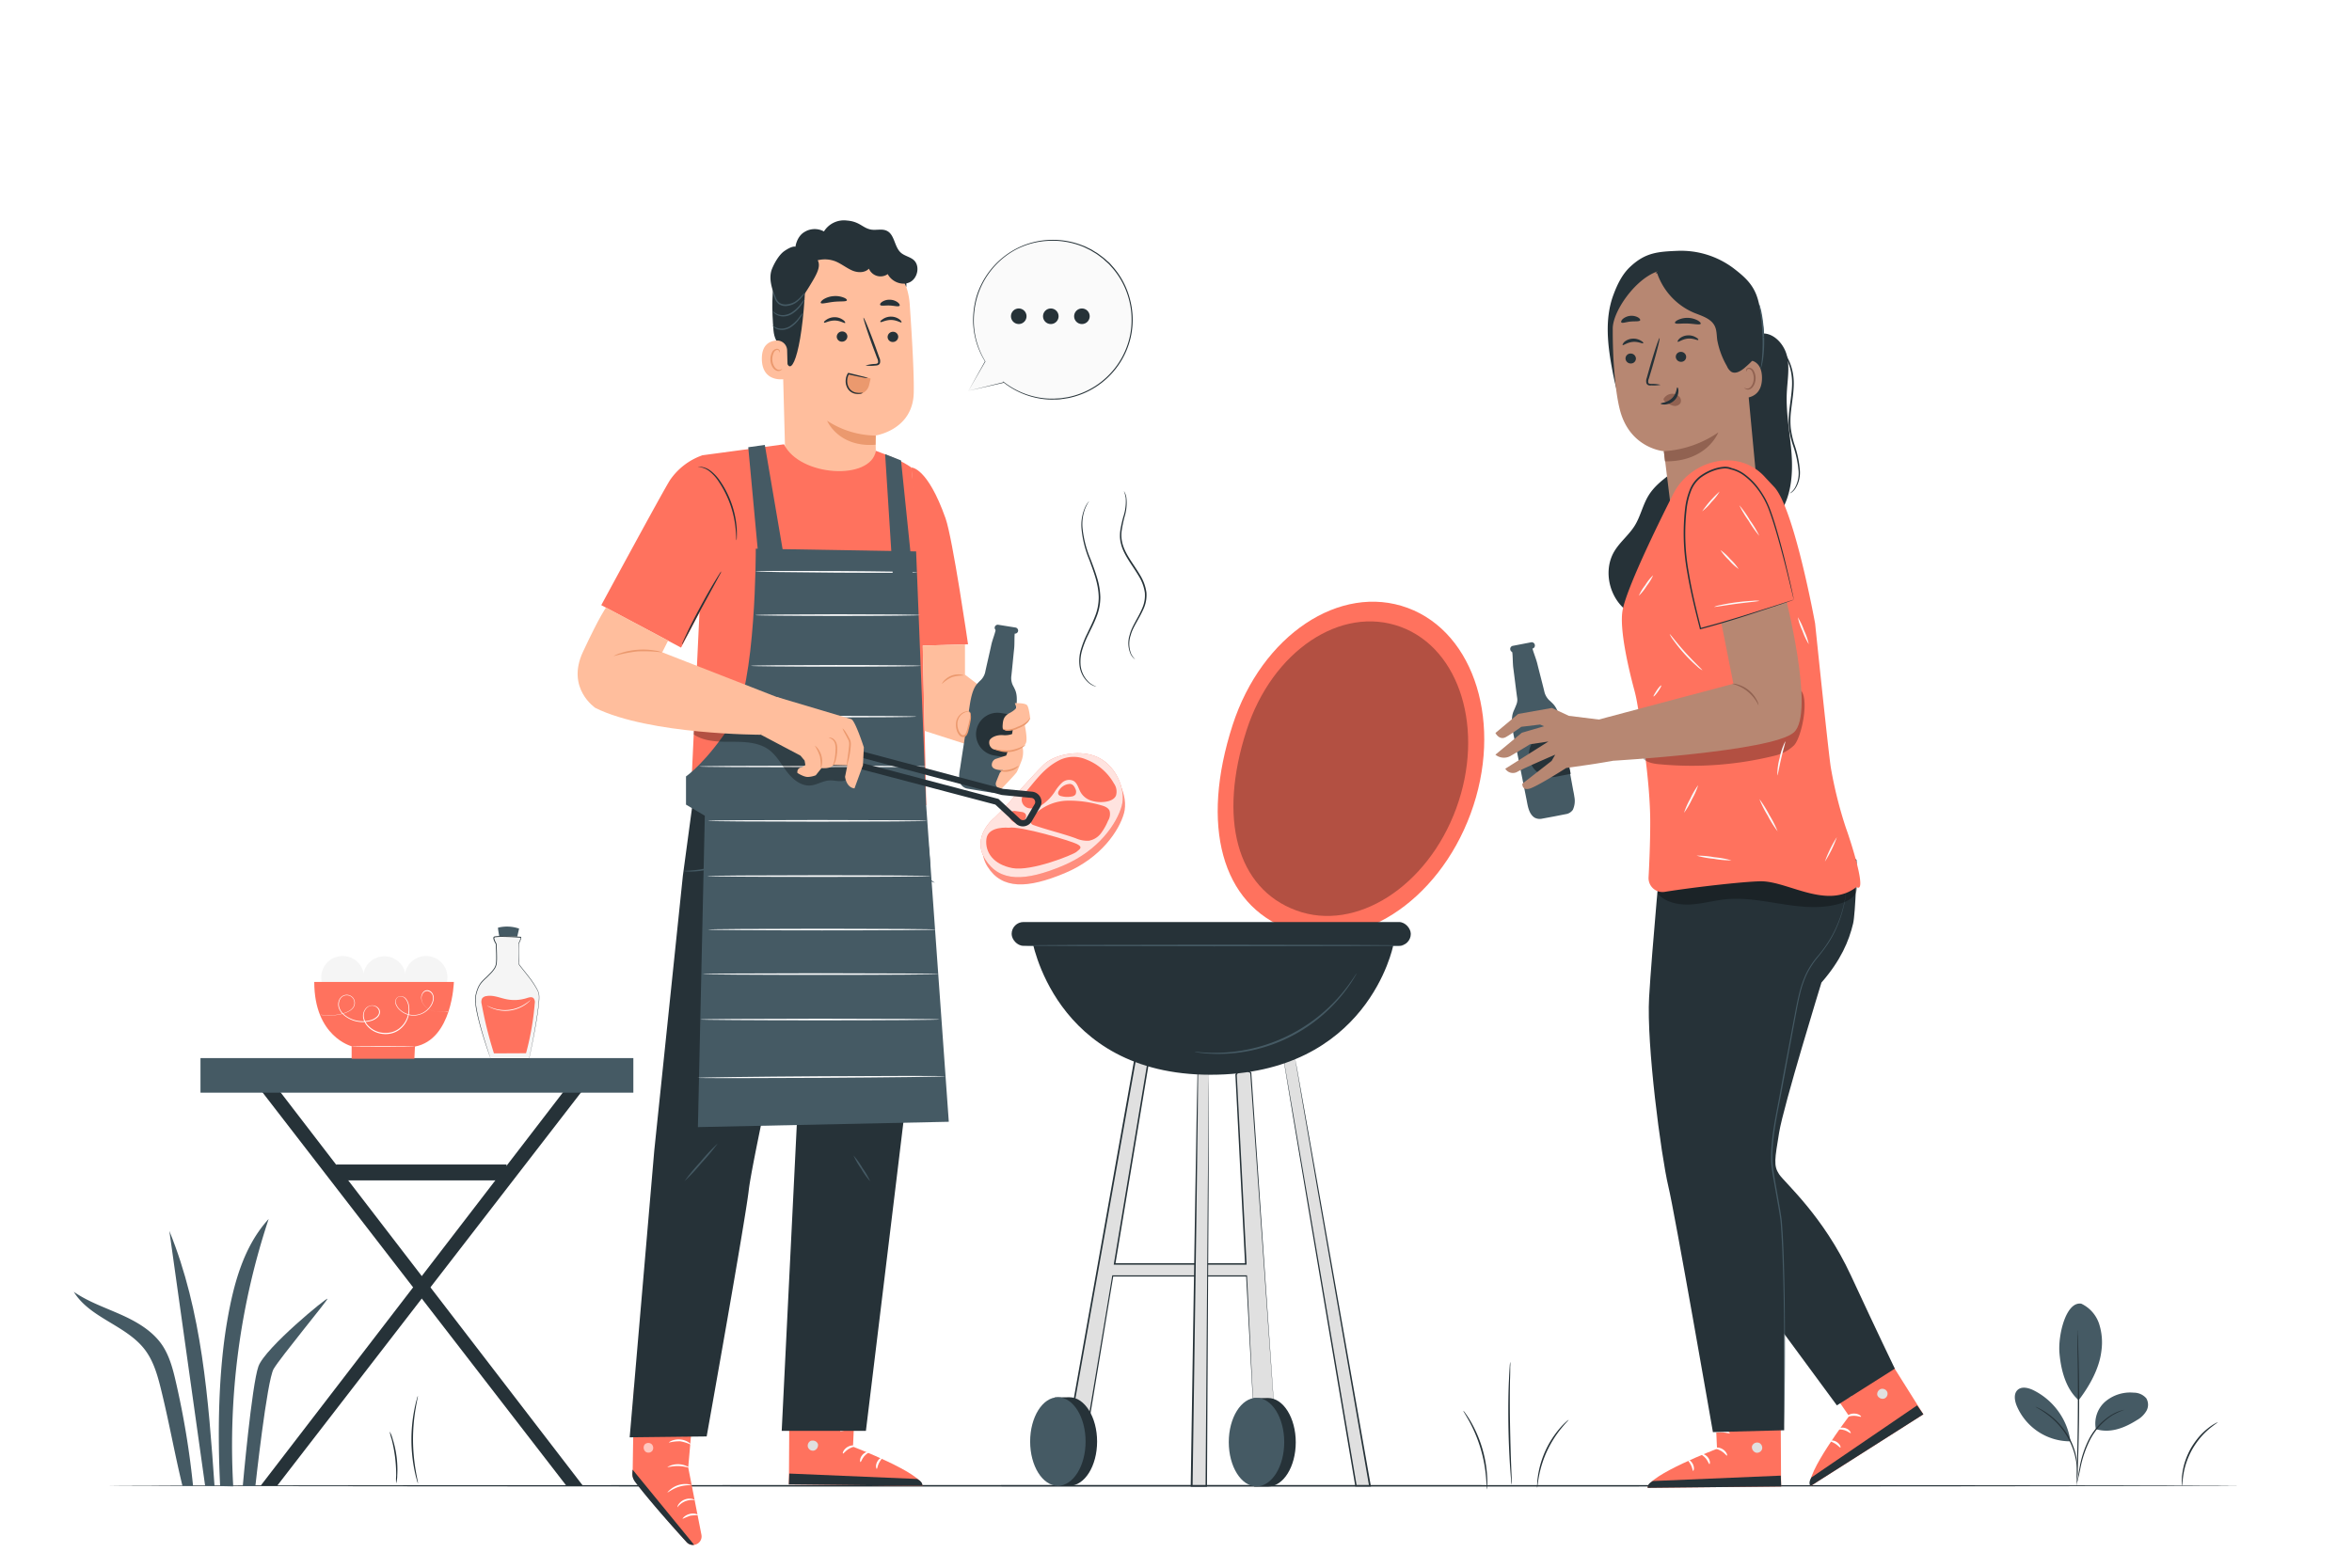 <svg class="animated" id="freepik_stories-barbecue" xmlns="http://www.w3.org/2000/svg" viewBox="0 0 750 500" version="1.1" xmlns:xlink="http://www.w3.org/1999/xlink" xmlns:svgjs="http://svgjs.com/svgjs"><style>svg#freepik_stories-barbecue:not(.animated) .animable {opacity: 0;}svg#freepik_stories-barbecue.animated #freepik--Plants--inject-185 {animation: 1.5s Infinite  linear floating;animation-delay: 0s;}svg#freepik_stories-barbecue.animated #freepik--speech-bubble--inject-185 {animation: 1.5s Infinite  linear floating;animation-delay: 0s;}svg#freepik_stories-barbecue.animated #freepik--Barbecue--inject-185 {animation: 1.5s Infinite  linear floating;animation-delay: 0s;}            @keyframes floating {                0% {                    opacity: 1;                    transform: translateY(0px);                }                50% {                    transform: translateY(-10px);                }                100% {                    opacity: 1;                    transform: translateY(0px);                }            }        </style><g id="freepik--Floor--inject-185" class="animable" style="transform-origin: 374px 473.88px;"><path d="M714.54,473.88c0,.14-152.48.26-340.52.26S33.46,474,33.46,473.88s152.45-.26,340.56-.26S714.54,473.73,714.54,473.88Z" style="fill: rgb(38, 50, 56); transform-origin: 374px 473.88px;" id="ela85m32ip5o" class="animable"></path></g><g id="freepik--Plants--inject-185" class="animable" style="transform-origin: 365.37px 431.89px;"><path d="M663.72,415.82a10.87,10.87,0,0,1,5.63,6.38,19.25,19.25,0,0,1,.74,8.64c-.63,5.6-3.82,11.26-7.25,15.74-4.72-4.12-5.8-11.31-6.12-15-.51-5.81,2.1-16.64,7-15.77" style="fill: rgb(69, 90, 100); transform-origin: 663.47px 431.17px;" id="ellfvbgegytsl" class="animable"></path><path d="M668.33,455.83a9.27,9.27,0,0,1,3-8.81,12.31,12.31,0,0,1,9.07-2.84,5.24,5.24,0,0,1,4,1.79,4,4,0,0,1,.06,4,8,8,0,0,1-3,2.93c-4.09,2.57-8.51,4.3-13.14,2.91" style="fill: rgb(69, 90, 100); transform-origin: 676.558px 450.215px;" id="el4vxnk3982sy" class="animable"></path><path d="M662.28,473a5.56,5.56,0,0,1,.17-1.15c.14-.81.34-1.86.57-3.12a32.52,32.52,0,0,1,3.21-9.94,19.8,19.8,0,0,1,7.14-7.58,13,13,0,0,1,2.91-1.29,6.24,6.24,0,0,1,.83-.21.87.87,0,0,1,.3-.05,22.23,22.23,0,0,0-3.9,1.79,20.62,20.62,0,0,0-6.92,7.54,34.62,34.62,0,0,0-3.29,9.8c-.29,1.31-.52,2.36-.7,3.09A7.46,7.46,0,0,1,662.28,473Z" style="fill: rgb(38, 50, 56); transform-origin: 669.845px 461.33px;" id="elrljgdvitpce" class="animable"></path><path d="M662.46,424.24a2.8,2.8,0,0,1,0,.5q0,.56.09,1.44c.07,1.26.14,3.08.21,5.32.15,4.49.26,10.7.23,17.56s-.2,13.07-.38,17.56c-.09,2.24-.18,4.06-.26,5.31,0,.59-.07,1.07-.1,1.45a2.2,2.2,0,0,1-.06.5,2.91,2.91,0,0,1,0-.51c0-.37,0-.85,0-1.44,0-1.31.08-3.12.13-5.32.11-4.49.23-10.7.26-17.55s0-13.06-.11-17.55c0-2.21-.06-4-.08-5.32,0-.59,0-1.07,0-1.45A1.61,1.61,0,0,1,662.46,424.24Z" style="fill: rgb(38, 50, 56); transform-origin: 662.587px 449.06px;" id="ellsr3ld4ry8" class="animable"></path><path d="M660.16,459.24a21.68,21.68,0,0,0-11.83-15.88c-1.58-.75-3.64-1.25-4.94-.07s-1,3.28-.37,4.91a18.51,18.51,0,0,0,17,11.5" style="fill: rgb(69, 90, 100); transform-origin: 651.32px 451.143px;" id="elxnx7fsyjcea" class="animable"></path><path d="M649.09,448.68a5,5,0,0,1,1,.44,9.18,9.18,0,0,1,1.13.6,16.2,16.2,0,0,1,1.45.9c.51.37,1.08.75,1.64,1.24a21.08,21.08,0,0,1,1.76,1.6,24.39,24.39,0,0,1,3.33,4.28,23.29,23.29,0,0,1,2.2,5,20.55,20.55,0,0,1,.55,2.3,19,19,0,0,1,.29,2.05c.08.62,0,1.2.07,1.7a10.15,10.15,0,0,1,0,1.28,5.47,5.47,0,0,1-.13,1.08c-.09,0,.07-1.56-.2-4a18.62,18.62,0,0,0-.33-2,22.14,22.14,0,0,0-.58-2.26,24.11,24.11,0,0,0-2.19-4.87,24.94,24.94,0,0,0-3.25-4.23,22.56,22.56,0,0,0-1.7-1.6c-.55-.49-1.1-.89-1.6-1.26C650.47,449.41,649.05,448.76,649.09,448.68Z" style="fill: rgb(38, 50, 56); transform-origin: 655.81px 459.915px;" id="el7ebsk342e8" class="animable"></path><path d="M54,392.59q5.7,40.65,11.41,81.29l3,.1C66.46,446.37,64.44,418.21,54,392.59Z" style="fill: rgb(69, 90, 100); transform-origin: 61.205px 433.285px;" id="el09h2im53qmc5" class="animable"></path><path d="M85.67,388.78c-8,8.74-11.18,20.75-13.2,32.41-2.86,16.52-3.12,36-2.27,52.79l4.17.09A229.22,229.22,0,0,1,85.67,388.78Z" style="fill: rgb(69, 90, 100); transform-origin: 77.722px 431.425px;" id="el7ubj2sgrg8b" class="animable"></path><path d="M56.06,440.68c-.91-4-2-8.12-4.26-11.55-3.1-4.64-8.16-7.57-13.26-9.85s-10.44-4.1-15-7.26c5.13,8.41,16.78,10.65,22.71,18.52,2.95,3.92,4.18,8.83,5.34,13.6,2.52,10.39,4.07,19.38,6.59,29.77h3.38A267,267,0,0,0,56.06,440.68Z" style="fill: rgb(69, 90, 100); transform-origin: 42.55px 442.965px;" id="elx34d2gvsekk" class="animable"></path><path d="M77.41,474s2.86-32.29,5-38.22,22.16-22.3,22-21.53-15,18.69-17.15,22.35S81.43,474,81.43,474Z" style="fill: rgb(69, 90, 100); transform-origin: 90.91px 444.112px;" id="elx2nx9s6ifto" class="animable"></path><path d="M474.14,475c-.09,0-.07-1.49-.28-3.88a45.27,45.27,0,0,0-5.32-17.77c-1.15-2.1-2-3.34-1.91-3.39a3.91,3.91,0,0,1,.67.82c.4.54.94,1.35,1.56,2.39a39.55,39.55,0,0,1,5.37,17.93,24.57,24.57,0,0,1,0,2.85A4.44,4.44,0,0,1,474.14,475Z" style="fill: rgb(38, 50, 56); transform-origin: 470.447px 462.48px;" id="elrbljwlzqehq" class="animable"></path><path d="M481.58,434.36a8.05,8.05,0,0,1,0,1.54c0,1.09,0,2.5-.07,4.2-.06,3.54-.1,8.44,0,13.85s.24,10.3.38,13.84c.07,1.7.13,3.11.17,4.2a7.61,7.61,0,0,1,0,1.54,10.37,10.37,0,0,1-.2-1.53c-.1-1-.21-2.42-.33-4.19-.24-3.54-.47-8.44-.54-13.86s0-10.32.19-13.86c.08-1.77.16-3.21.23-4.2A10.19,10.19,0,0,1,481.58,434.36Z" style="fill: rgb(38, 50, 56); transform-origin: 481.531px 453.945px;" id="elxym9wm9dmvq" class="animable"></path><path d="M500.19,452.84c.06.06-.93,1-2.33,2.71a35.32,35.32,0,0,0-4.55,7.25,34.53,34.53,0,0,0-2.59,8.16c-.4,2.17-.47,3.54-.56,3.53a3.14,3.14,0,0,1,0-1,21.44,21.44,0,0,1,.24-2.62,30.22,30.22,0,0,1,2.48-8.33,30.66,30.66,0,0,1,4.74-7.27,20.48,20.48,0,0,1,1.85-1.87A3.62,3.62,0,0,1,500.19,452.84Z" style="fill: rgb(38, 50, 56); transform-origin: 495.156px 463.665px;" id="el8ml8t5hwuek" class="animable"></path><path d="M707.2,453.62c0,.09-1.14.76-2.81,2.17a24.65,24.65,0,0,0-2.71,2.71,26.42,26.42,0,0,0-2.67,3.84,25.73,25.73,0,0,0-1.88,4.29,23.87,23.87,0,0,0-.9,3.72c-.33,2.16-.29,3.53-.39,3.53a3.54,3.54,0,0,1-.09-1,8.46,8.46,0,0,1,0-1.13c0-.44,0-.94.11-1.49a21.92,21.92,0,0,1,.81-3.82,25.06,25.06,0,0,1,1.88-4.4,25.41,25.41,0,0,1,2.77-3.9,20.68,20.68,0,0,1,2.84-2.67,13.87,13.87,0,0,1,1.21-.88,9,9,0,0,1,1-.59A3.6,3.6,0,0,1,707.2,453.62Z" style="fill: rgb(38, 50, 56); transform-origin: 701.466px 463.75px;" id="el0qzt0l2c9ae" class="animable"></path><path d="M124.26,456.57a9.32,9.32,0,0,1,.93,2.29,32.72,32.72,0,0,1,1.48,11.79,9.31,9.31,0,0,1-.34,2.44,14.54,14.54,0,0,1,0-2.45,45.32,45.32,0,0,0-.35-5.89,45.81,45.81,0,0,0-1.11-5.79A14.56,14.56,0,0,1,124.26,456.57Z" style="fill: rgb(38, 50, 56); transform-origin: 125.492px 464.83px;" id="elxyhgp5d8ep" class="animable"></path><path d="M133.25,445.22c.08,0-.3,1.55-.72,4.06a59.69,59.69,0,0,0-.83,9.87,60.38,60.38,0,0,0,.86,9.87c.43,2.5.81,4,.73,4.06a4.11,4.11,0,0,1-.37-1.05c-.21-.69-.46-1.69-.72-2.94a49.66,49.66,0,0,1,0-19.88c.25-1.25.5-2.26.71-2.94A3.91,3.91,0,0,1,133.25,445.22Z" style="fill: rgb(38, 50, 56); transform-origin: 132.248px 459.15px;" id="elki6qwqc8gt" class="animable"></path></g><g id="freepik--character-2--inject-185" class="animable animator-active" style="transform-origin: 545.085px 277.26px;"><path d="M571.31,145c-.45-6.57-1.85-13.11-1.54-19.69.19-4,1-8.14,0-12s-4.61-7.61-8.57-6.86l-5.13,8.77A54.69,54.69,0,0,1,536,148.68c-3.71,2.88-7.91,5.41-10.35,9.41-1.82,3-2.51,6.51-4.32,9.48s-4.67,5.18-6.48,8.14c-4.18,6.8-1.22,16.91,6,20.38,1.55-5.87,3.35-12.11,8-16,4.83-4.06,11.57-4.62,17.8-5.65,7.83-1.29,16.07-4,20.69-10.47C571.12,158.6,571.75,151.58,571.31,145Z" style="fill: rgb(38, 50, 56); transform-origin: 542.183px 151.222px;" id="elx596x9dm53" class="animable"></path><path d="M560.8,96.44c-1.24-5.23-3.92-7.75-8.18-11A27.89,27.89,0,0,0,535,80c-6.46.26-10.3.58-15.07,5-2.64,2.42-4.24,5.77-5.48,9.13-2.86,7.77-1.78,16.35-.21,24.49s3.81,15.75,10.84,20.13L553,132.51c6.08-2.71,7.68-10,9-16.47S562.33,102.91,560.8,96.44Z" style="fill: rgb(38, 50, 56); transform-origin: 537.642px 109.365px;" id="elel23bd3af8i" class="animable"></path><path d="M514.27,104.78c0-6.27,9.42-18.89,17.2-18.68L538,89.75a20,20,0,0,1,17.66,17.59l.76,6.65,3.87,41.18a204.13,204.13,0,0,1-27.55,6.24l-2.15-17.5s-11.08-.84-14.14-13.59C514.9,124,514.22,113.43,514.27,104.78Z" style="fill: rgb(183, 135, 114); transform-origin: 537.279px 123.754px;" id="elmk8nwrbw5f" class="animable"></path><path d="M518.34,114.39a1.66,1.66,0,0,0,1.73,1.54,1.59,1.59,0,0,0,1.59-1.62,1.67,1.67,0,0,0-1.73-1.55A1.59,1.59,0,0,0,518.34,114.39Z" style="fill: rgb(38, 50, 56); transform-origin: 520px 114.345px;" id="el8ysamagnw9u" class="animable"></path><path d="M517.43,110.05c.22.2,1.4-.82,3.19-1s3.15.66,3.33.42-.15-.47-.75-.84a4.57,4.57,0,0,0-2.69-.61,4.36,4.36,0,0,0-2.52,1C517.48,109.56,517.32,110,517.43,110.05Z" style="fill: rgb(38, 50, 56); transform-origin: 520.698px 109.04px;" id="eldfgcmnmjuj" class="animable"></path><path d="M534.37,113.85a1.66,1.66,0,0,0,1.72,1.55,1.58,1.58,0,0,0,1.59-1.63,1.65,1.65,0,0,0-1.72-1.54A1.58,1.58,0,0,0,534.37,113.85Z" style="fill: rgb(38, 50, 56); transform-origin: 536.025px 113.815px;" id="eli0m82sxv7j" class="animable"></path><path d="M535,109c.22.2,1.4-.82,3.19-1s3.15.66,3.33.42-.15-.47-.76-.84a4.52,4.52,0,0,0-2.68-.61,4.36,4.36,0,0,0-2.52,1C535,108.53,534.86,108.93,535,109Z" style="fill: rgb(38, 50, 56); transform-origin: 538.259px 107.99px;" id="elblowv2mjae" class="animable"></path><path d="M529.53,122.74a11.81,11.81,0,0,0-2.93-.3c-.46,0-.9-.07-1-.37a2.33,2.33,0,0,1,.2-1.37l1.07-3.57c1.49-5.08,2.53-9.24,2.32-9.3s-1.57,4-3.06,9.09c-.35,1.25-.69,2.44-1,3.58a2.64,2.64,0,0,0-.09,1.81,1.14,1.14,0,0,0,.8.61,3,3,0,0,0,.78,0A11.68,11.68,0,0,0,529.53,122.74Z" style="fill: rgb(38, 50, 56); transform-origin: 527.226px 115.387px;" id="elc9hb89j0xvo" class="animable"></path><path d="M530.55,143.91a34.36,34.36,0,0,0,17.38-6s-3.53,9.38-17,9.24Z" style="fill: rgb(145, 98, 81); transform-origin: 539.24px 142.531px;" id="eli98r0iiqf4a" class="animable"></path><path d="M530.62,127a3.21,3.21,0,0,1,2.78-1.41,2.91,2.91,0,0,1,2.11.93,1.86,1.86,0,0,1,.31,2.11,2.16,2.16,0,0,1-2.29.77,6.64,6.64,0,0,1-2.38-1.18,1.86,1.86,0,0,1-.55-.49.58.58,0,0,1-.05-.66" style="fill: rgb(145, 98, 81); transform-origin: 533.244px 127.533px;" id="elmq4zl8agc5t" class="animable"></path><path d="M534.87,123.56c-.29,0-.14,1.94-1.69,3.44s-3.63,1.45-3.62,1.73c0,.12.49.34,1.36.29a4.84,4.84,0,0,0,3-1.33,4.18,4.18,0,0,0,1.29-2.87C535.25,124,535,123.54,534.87,123.56Z" style="fill: rgb(38, 50, 56); transform-origin: 532.387px 126.293px;" id="elezz8reef3oc" class="animable"></path><path d="M534.13,103c.22.47,2,.1,4.09.19s3.84.53,4.09.07c.1-.21-.23-.65-.94-1.06a7.1,7.1,0,0,0-6.23-.2C534.4,102.34,534,102.76,534.13,103Z" style="fill: rgb(38, 50, 56); transform-origin: 538.217px 102.421px;" id="elx4i3jgpwv4b" class="animable"></path><path d="M517,102.82c.34.38,1.54-.14,3-.27s2.75.06,3-.39c.11-.21-.11-.6-.69-.94a4.37,4.37,0,0,0-4.85.52C517,102.2,516.85,102.63,517,102.82Z" style="fill: rgb(38, 50, 56); transform-origin: 519.986px 101.836px;" id="elo4ynf4tuv8n" class="animable"></path><path d="M553.87,118.85a3.87,3.87,0,0,1,5.51-3.54c1.37.72,2.47,2.23,2.48,5.23,0,8-8,6.36-8,6.13S553.85,122.15,553.87,118.85Z" style="fill: rgb(183, 135, 114); transform-origin: 557.859px 120.954px;" id="el7fbln6fwifs" class="animable"></path><path d="M556.26,123.63s.14.1.37.21a1.4,1.4,0,0,0,1,0c.85-.31,1.56-1.65,1.6-3.09a4.57,4.57,0,0,0-.39-2,1.62,1.62,0,0,0-1-1.07.7.7,0,0,0-.82.38c-.11.23-.06.39-.1.4s-.18-.14-.11-.47a1,1,0,0,1,.31-.5,1.11,1.11,0,0,1,.77-.2,2,2,0,0,1,1.46,1.24,4.84,4.84,0,0,1,.48,2.23c-.06,1.61-.88,3.11-2,3.45a1.5,1.5,0,0,1-1.27-.22C556.27,123.83,556.23,123.65,556.26,123.63Z" style="fill: rgb(145, 98, 81); transform-origin: 558.042px 120.774px;" id="el3qb0tnnq3df" class="animable"></path><path d="M560.83,96.75c-.08,0,.22,1.16.51,3a62,62,0,0,1,.67,7.38,56,56,0,0,1-.18,7.41c-.18,1.88-.46,3-.38,3s.14-.27.29-.78a17.56,17.56,0,0,0,.46-2.23,42.53,42.53,0,0,0,.33-7.47,45.9,45.9,0,0,0-.82-7.43,18.83,18.83,0,0,0-.57-2.19A2.94,2.94,0,0,0,560.83,96.75Z" style="fill: rgb(69, 90, 100); transform-origin: 561.694px 107.145px;" id="ela8e9z4qgw" class="animable"></path><path d="M528.44,87.16a21.19,21.19,0,0,0,11.73,12.59c2.47,1,5.4,1.81,6.6,4.19.69,1.37.62,3,.82,4.49a25.77,25.77,0,0,0,3.1,8.36,4.06,4.06,0,0,0,1.37,1.78c1.44.84,3.19-.31,4.44-1.41,1.71-1.49,3.48-3.08,4.2-5.23a12.58,12.58,0,0,0,.17-5.5c-.65-5.49-1.57-11.35-5.35-15.39-2.38-2.54-5.64-4.06-8.88-5.36a27.12,27.12,0,0,0-9.73-2.39c-3.35,0-6.88,1.17-8.94,3.82" style="fill: rgb(38, 50, 56); transform-origin: 544.533px 101.075px;" id="el6sy1py84m8r" class="animable"></path><path d="M570.69,157.35a5.91,5.91,0,0,0,1.51-1.52,9.52,9.52,0,0,0,1.33-5.61,34,34,0,0,0-1.91-8.54,30,30,0,0,1-1.15-5.12,26,26,0,0,1,.1-5.64c.43-3.82,1.15-7.42.78-10.7a16.88,16.88,0,0,0-3-8.06,12.89,12.89,0,0,0-4.36-3.87c-1.25-.63-2-.76-2-.82a2.34,2.34,0,0,1,.56.1,7.56,7.56,0,0,1,1.54.54,12.46,12.46,0,0,1,4.56,3.83,16.91,16.91,0,0,1,3.23,8.23c.4,3.37-.32,7-.75,10.81a26.27,26.27,0,0,0-.1,5.52,30.28,30.28,0,0,0,1.1,5.05,33.18,33.18,0,0,1,1.82,8.66,9.42,9.42,0,0,1-1.54,5.74,4.72,4.72,0,0,1-1.16,1.15,2.93,2.93,0,0,1-.38.2C570.74,157.34,570.69,157.36,570.69,157.35Z" style="fill: rgb(38, 50, 56); transform-origin: 567.978px 132.411px;" id="elv2n6vrjdqxg" class="animable"></path><path d="M546.52,440.15l1,21.92s-21.94,8.4-22.15,12.47l42.58-.45-.19-34.22Z" style="fill: rgb(255, 114, 94); transform-origin: 546.66px 457.205px;" id="elh5otetle6b" class="animable"></path><path d="M560.68,460.09a1.75,1.75,0,0,1,1.23,2,1.69,1.69,0,0,1-1.95,1.23,1.83,1.83,0,0,1-1.28-2.1,1.74,1.74,0,0,1,2.16-1.05" style="fill: rgb(224, 224, 224); transform-origin: 560.293px 461.719px;" id="ely5coufd79yh" class="animable"></path><path d="M568,474.09l-.16-3.45-40.76,1.72s-1.89.85-1.66,2.18Z" style="fill: rgb(38, 50, 56); transform-origin: 546.7px 472.59px;" id="elwguf0pszxcm" class="animable"></path><path d="M546.85,461.86c0,.21,1,.29,2.08.95s1.58,1.53,1.77,1.44-.13-1.28-1.39-2.05S546.8,461.67,546.85,461.86Z" style="fill: rgb(255, 255, 255); transform-origin: 548.8px 462.963px;" id="el6maiyqmrqy" class="animable"></path><path d="M542.4,463.76c0,.2.86.54,1.57,1.42s.93,1.79,1.14,1.78.33-1.19-.58-2.25S542.4,463.56,542.4,463.76Z" style="fill: rgb(255, 255, 255); transform-origin: 543.829px 465.317px;" id="elb9oewt9suz" class="animable"></path><path d="M539.92,469.13c.19,0,.47-1-.08-2.13s-1.52-1.58-1.61-1.41.53.78,1,1.72S539.71,469.11,539.92,469.13Z" style="fill: rgb(255, 255, 255); transform-origin: 539.192px 467.343px;" id="el1axghns5mn2" class="animable"></path><path d="M547.17,456.84c.09.19,1-.11,2.21,0s2.1.43,2.21.25-.79-.91-2.17-1S547.06,456.68,547.17,456.84Z" style="fill: rgb(255, 255, 255); transform-origin: 549.38px 456.613px;" id="elg7a48c1sip7" class="animable"></path><path d="M577.19,433.58l12.44,18.07s-14.2,18.72-12.23,22.28l35.92-22.85-18.22-29Z" style="fill: rgb(255, 114, 94); transform-origin: 595.255px 448.005px;" id="ela6ocf4mitgk" class="animable"></path><path d="M599.75,443a1.73,1.73,0,0,1,2.07,1,1.67,1.67,0,0,1-1,2.07,1.83,1.83,0,0,1-2.19-1.1,1.73,1.73,0,0,1,1.28-2" style="fill: rgb(224, 224, 224); transform-origin: 600.249px 444.535px;" id="elma8idphnzp" class="animable"></path><path d="M613.32,451.08l-2-2.85-33.71,23s-1.15,1.71-.26,2.72Z" style="fill: rgb(38, 50, 56); transform-origin: 595.166px 461.09px;" id="elfx1zs5dtvyq" class="animable"></path><path d="M588.93,451.84c.12.17,1-.3,2.27-.29s2.15.46,2.26.29-.78-1-2.26-1S588.79,451.71,588.93,451.84Z" style="fill: rgb(255, 255, 255); transform-origin: 591.193px 451.359px;" id="elzaxuzhkgocn" class="animable"></path><path d="M586.15,455.8c.07.19,1,0,2.09.37s1.74,1,1.91.92-.35-1.18-1.69-1.61S586.05,455.63,586.15,455.8Z" style="fill: rgb(255, 255, 255); transform-origin: 588.162px 456.211px;" id="elxafvvix9yr" class="animable"></path><path d="M586.88,461.67c.19-.07-.13-1.1-1.19-1.77s-2.12-.54-2.1-.34.85.38,1.71.95S586.7,461.76,586.88,461.67Z" style="fill: rgb(255, 255, 255); transform-origin: 585.261px 460.538px;" id="el5c6kyi1pkok" class="animable"></path><path d="M586.55,447.41c.18.11.83-.64,1.86-1.21s2-.74,2-.95-1.14-.36-2.35.32S586.38,447.32,586.55,447.41Z" style="fill: rgb(255, 255, 255); transform-origin: 588.463px 446.247px;" id="elfm3z6ku7j8r" class="animable"></path><path d="M482.71,234.72c-1.29-6.31-.16-7.56.35-8.83s.94-2,.72-3.39-.94-7.41-1.21-9.34-.11-4.88-.51-5.82c0-.07-.05-.12-.07-.18a3.45,3.45,0,0,1,2.33-1,4.27,4.27,0,0,1,.52,0,2.31,2.31,0,0,0,1.28-.15,4.3,4.3,0,0,0,.53-.25,3.25,3.25,0,0,1,1.14-.4,2.27,2.27,0,0,1,.75.06v.64c0,1,1.21,3.72,1.67,5.61s2,7.77,2.3,9.13a5.64,5.64,0,0,0,1.91,2.89c.95,1,2.46,1.74,3.57,8.08s3.69,20.41,3.69,20.41c.15.65.27,1.36.36,2a6.76,6.76,0,0,1-.49,4.09,3.3,3.3,0,0,1-2.3,1.4l-3.72.73-3.73.69a3.47,3.47,0,0,1-2.49-.33c-1.85-1.23-2.15-3.8-2.54-5.79C486.77,255.05,484,241,482.71,234.72Z" style="fill: rgb(69, 90, 100); transform-origin: 492.076px 233.27px;" id="el3lpngwoo70q" class="animable"></path><path d="M484.36,226.37l.19-.46a6,6,0,0,0,.61-3.63c-.11-.72-.37-2.81-.63-4.84v-.05c-.22-1.73-.45-3.52-.57-4.42a9.66,9.66,0,0,1-.1-1l4.84-.92c.1.34.2.66.27,1,.21.89.66,2.64,1.09,4.33l0,0c.5,2,1,4,1.19,4.74a6.06,6.06,0,0,0,1.9,3.15l.35.36c.12.13.25.26.4.4.8.77,1.91,1.83,2.82,7q.6,3.42,1.21,6.84c.73,4,1.43,8,2.21,12,.32,1.63.68,3.18,0,4.79-.6,1.45-2.64,1.76-4,2a36.94,36.94,0,0,1-4.44.7,3.84,3.84,0,0,1-2.24-.42c-1.14-.7-1.37-3.11-1.61-4.29l-1.77-8.95c-.69-3.44-1.37-6.88-2.07-10.31-1.06-5.14-.42-6.53.05-7.55Z" style="fill: rgb(69, 90, 100); transform-origin: 491.98px 234.718px;" id="elndtlh84dpum" class="animable"></path><path d="M496.13,247.73l4.73-.91-2.73-14.19-4.73.91a7.23,7.23,0,0,0-5.73,8.46h0A7.22,7.22,0,0,0,496.13,247.73Z" style="fill: rgb(38, 50, 56); transform-origin: 494.2px 240.245px;" id="elb4oc2fqhmw" class="animable"></path><path d="M482.81,208l5.79-1.12a1,1,0,0,0,.82-1.2h0a1,1,0,0,0-1.2-.82l-5.8,1.12a1,1,0,0,0-.82,1.2h0A1,1,0,0,0,482.81,208Z" style="fill: rgb(69, 90, 100); transform-origin: 485.51px 206.431px;" id="el9vb0apj5t0j" class="animable"></path><path d="M586.44,272.44c0,1.1,5.81,19-5.13,31.33l-6.15,6.1s-12.39,59.18-12.39,60,5.94,16.21,6.16,49.64c.11,16.71,0,36.66,0,36.66l-22.72.59S534,386.56,532,378.4c-2.36-10-7-45.41-6.14-60.27S530,268,530,268s44.59-3.3,45.41-3S586.44,272.44,586.44,272.44Z" style="fill: rgb(38, 50, 56); transform-origin: 556.868px 360.87px;" id="el8yt03hnqows" class="animable"></path><path d="M592,274.24c.19.66-.31,17.1-1.09,20.34-1.32,5.51-3.88,11.69-10.09,18.8,0,0-12.13,39.38-13.5,47.86s-1.83,10.53,0,13.28,14.09,13.27,22.9,32.3c8.48,18.29,14,29.7,14,29.7l-18.48,11.71-28.8-39.12L547.59,380l-3-53.6,6.88-34.58,2-22.22,18.35-8.94Z" style="fill: rgb(38, 50, 56); transform-origin: 574.405px 354.445px;" id="elkos8utuo858" class="animable"></path><path d="M588.76,281.27a4.24,4.24,0,0,1,0,.47c0,.3,0,.76,0,1.36a33.67,33.67,0,0,1-.66,5.2,39.28,39.28,0,0,1-2.58,7.88,34.9,34.9,0,0,1-2.46,4.57,56.17,56.17,0,0,1-3.47,4.67,26.74,26.74,0,0,0-3.43,5.31,33,33,0,0,0-2.2,6.49c-.57,2.31-1,4.75-1.46,7.25s-.94,5.08-1.43,7.72c-1,5.29-2,10.83-3.08,16.58s-2.41,11.68-2.75,17.84a39,39,0,0,0,0,4.59c.14,1.51.39,3,.63,4.5q.78,4.46,1.55,8.78c.25,1.44.49,2.87.67,4.31s.22,2.85.34,4.26c.16,2.81.29,5.57.37,8.25.35,10.75.38,20.43.38,28.56s-.08,14.71-.14,19.26c-.05,2.25-.08,4-.11,5.23,0,.58,0,1,0,1.36s0,.46,0,.46a3.92,3.92,0,0,1,0-.46v-6.6c0-4.57,0-11.14,0-19.25s-.12-17.8-.5-28.54q-.14-4-.39-8.24c-.12-1.39-.16-2.83-.34-4.23s-.43-2.84-.68-4.28c-.51-2.88-1-5.81-1.55-8.79-.25-1.49-.5-3-.64-4.54a37.94,37.94,0,0,1,0-4.65c.35-6.24,1.76-12.16,2.77-17.91s2.12-11.29,3.11-16.58q.75-4,1.45-7.71c.47-2.5.91-4.94,1.49-7.27a33.67,33.67,0,0,1,2.26-6.57,26.66,26.66,0,0,1,3.5-5.36,38.19,38.19,0,0,0,8.6-16.93,34.48,34.48,0,0,0,.75-5.17c.06-.59.05-1,.08-1.35S588.76,281.27,588.76,281.27Z" style="fill: rgb(69, 90, 100); transform-origin: 576.802px 368.72px;" id="el6g649q6zptd" class="animable"></path><g id="el7qdxfkiaulj"><g style="opacity: 0.3; transform-origin: 560.371px 281.484px;" class="animable"><path d="M592.15,282.1c-.55-2.26-3.15-3.25-5.38-3.89a118.14,118.14,0,0,0-17.95-4.13,59.81,59.81,0,0,0-40,9.51l-.3,1.39c2.54,2.83,6.67,3.7,10.47,3.5s7.5-1.28,11.29-1.66c6.16-.62,12.32.65,18.44,1.59s12.49,1.54,18.38-.34a9.26,9.26,0,0,0,3.77-2.05A4.3,4.3,0,0,0,592.15,282.1Z" id="el1bbte8ii32y" class="animable" style="transform-origin: 560.371px 281.484px;"></path></g></g><path d="M563,152.38c-8.46-9.66-23.39-5.75-29.06,4.46l-.49.92c-2.59,5.14-14.36,28.55-16,36.66-1.28,6.19,2.28,20.41,3.62,25.38.37,1.35.67,2.7.92,4.08,1.15,6.43,4.23,24.93,4.23,38.35,0,6.5-.29,13.11-.53,17.59a4.45,4.45,0,0,0,5.15,4.63c9.45-1.52,27.36-3.55,31.41-3.35,8.53.42,20.58,8.91,29.74,1.81,3.66,2.34-1.95-15-3.36-18.82a133.42,133.42,0,0,1-4.83-19.33c-.75-4.68-5-45.9-5-45.9s-6.6-36.33-12.94-43.43Z" style="fill: rgb(255, 114, 94); transform-origin: 555.193px 216.284px;" id="elykxx4il67y" class="animable"></path><g id="el71m5a09b76n"><g style="opacity: 0.3; transform-origin: 549.702px 232.308px;" class="animable"><path d="M551.87,233.16c-8.27.63-20.86,4.46-27.91,8.83,1.54,1.4,3.78,1.66,5.86,1.82A110.09,110.09,0,0,0,566,241a13,13,0,0,0,6-3.21c2.4-2.33,4.89-14.1,2.43-17.41C566.53,223,560.15,232.54,551.87,233.16Z" id="elqqk33d3on5m" class="animable" style="transform-origin: 549.702px 232.308px;"></path></g></g><path d="M542.83,213.78a8.82,8.82,0,0,1-1.82-1.39,48.49,48.49,0,0,1-7.39-8.2,9.83,9.83,0,0,1-1.2-1.95c.13-.09,2.17,2.73,5.05,5.91S542.93,213.66,542.83,213.78Z" style="fill: rgb(250, 250, 250); transform-origin: 537.626px 208.009px;" id="eli83m1ub4hvl" class="animable"></path><path d="M541.52,250.41a23.43,23.43,0,0,1-2,4.53,24.35,24.35,0,0,1-2.51,4.29,23.73,23.73,0,0,1,2-4.53A24.35,24.35,0,0,1,541.52,250.41Z" style="fill: rgb(250, 250, 250); transform-origin: 539.265px 254.82px;" id="eltbinv9nio4" class="animable"></path><path d="M566.84,265.15a33.52,33.52,0,0,1-3.14-5,33.67,33.67,0,0,1-2.67-5.3,35.5,35.5,0,0,1,3.13,5A35.09,35.09,0,0,1,566.84,265.15Z" style="fill: rgb(250, 250, 250); transform-origin: 563.935px 260px;" id="elzznefa067pm" class="animable"></path><path d="M585.74,267a37.11,37.11,0,0,1-3.82,7.8,36.49,36.49,0,0,1,3.82-7.8Z" style="fill: rgb(250, 250, 250); transform-origin: 583.83px 270.9px;" id="ell7a7ghkk4nb" class="animable"></path><path d="M552.14,274.4a29,29,0,0,1-5.59-.49,30.59,30.59,0,0,1-5.51-1,28.84,28.84,0,0,1,5.58.49A30.82,30.82,0,0,1,552.14,274.4Z" style="fill: rgb(250, 250, 250); transform-origin: 546.59px 273.655px;" id="eli7517ugeook" class="animable"></path><path d="M569.29,236.45c.14.05-.61,2.43-1.3,5.41s-1.08,5.45-1.23,5.43a19.68,19.68,0,0,1,.73-5.54A19.45,19.45,0,0,1,569.29,236.45Z" style="fill: rgb(250, 250, 250); transform-origin: 568.033px 241.87px;" id="el4ipd2mx21aj" class="animable"></path><path d="M576.78,205.46a21,21,0,0,1-2-4.19,20.55,20.55,0,0,1-1.5-4.39,21,21,0,0,1,2,4.19A20.55,20.55,0,0,1,576.78,205.46Z" style="fill: rgb(250, 250, 250); transform-origin: 575.03px 201.17px;" id="elad7o492gk6k" class="animable"></path><path d="M527.15,183.48a15.91,15.91,0,0,1-2.07,3.41,15.49,15.49,0,0,1-2.5,3.13,15.11,15.11,0,0,1,2.07-3.42A14.9,14.9,0,0,1,527.15,183.48Z" style="fill: rgb(250, 250, 250); transform-origin: 524.865px 186.75px;" id="ellpiejpofzen" class="animable"></path><path d="M529.74,218.6c.11.09-.36,1-1,1.92s-1.36,1.7-1.47,1.61.35-.94,1-1.91S529.62,218.52,529.74,218.6Z" style="fill: rgb(250, 250, 250); transform-origin: 528.505px 220.366px;" id="elgytt75dm4rs" class="animable"></path><path d="M569.11,189.41l-20.44,8.15,4.07,20.51-43.15,11.48,3.93,13.14S565,239.75,572,233.61,569.11,189.41,569.11,189.41Z" style="fill: rgb(183, 135, 114); transform-origin: 542.048px 216.05px;" id="el9vfiyr7ng7o" class="animable"></path><path d="M510.7,229.6l-10.43-1.29-5.38-2.51-10.77,1.9-7.26,6.08s1.25,2.52,3.41,1.26,4.84-3.23,4.84-3.23l6-.72,1.26.54-7.09,2.07-8.43,7a4.32,4.32,0,0,0,4.75.45c2.51-1.44,6.28-3.77,6.28-3.77l5.89-.89L480,245.18a2.86,2.86,0,0,0,4,.89c2.7-1.43,11.93-5.38,11.93-5.38l-1.16,2-9.33,7.27s-.18,2.15,2.15,1.61,11.84-6.63,11.84-6.63l7.54-1.08c2.51-.36,7.21-1.18,7.21-1.18l-1.11-11.47Z" style="fill: rgb(183, 135, 114); transform-origin: 495.515px 238.729px;" id="elmztccjqemq" class="animable"></path><path d="M572,191.23s-18.77,6.44-29.76,9.25c-3.16-12.5-6.35-25.36-4.67-38.14.42-3.21,1.2-6.52,3.27-9s8.2-5.2,11.14-3.86c0,0,5.95.77,10.94,10C566.46,166.11,572,191.23,572,191.23Z" style="fill: rgb(255, 114, 94); transform-origin: 554.553px 174.803px;" id="elwljply6hmtj" class="animable"></path><path d="M572,191.23a1,1,0,0,1-.07-.22c0-.18-.1-.4-.17-.67-.15-.62-.37-1.49-.64-2.6-.55-2.26-1.35-5.57-2.43-9.72-.55-2.07-1.15-4.35-1.86-6.8s-1.49-5.1-2.49-7.84a26.41,26.41,0,0,0-4.39-8,20.74,20.74,0,0,0-3.5-3.44,11.47,11.47,0,0,0-4.5-2.2h-.07a4.89,4.89,0,0,0-2.39-.3,12.2,12.2,0,0,0-2.5.51,16.26,16.26,0,0,0-4.68,2.41,9.9,9.9,0,0,0-3.11,4.33,22.92,22.92,0,0,0-1.34,5.44,69.7,69.7,0,0,0,.67,20.55c1.06,6.44,2.58,12.39,3.92,17.78l-.26-.15c9.08-2.38,16.49-4.82,21.68-6.45l6-1.93,1.58-.51a5.07,5.07,0,0,1,.55-.15,3.06,3.06,0,0,1-.53.22l-1.56.56-6,2c-5.17,1.71-12.55,4.21-21.65,6.64l-.21.05,0-.21c-1.37-5.39-2.91-11.34-4-17.81a69.31,69.31,0,0,1-.69-20.7,23,23,0,0,1,1.37-5.56,10.34,10.34,0,0,1,3.28-4.55,16.58,16.58,0,0,1,4.84-2.48,12.21,12.21,0,0,1,2.61-.53,5.32,5.32,0,0,1,2.64.35l-.07,0a11.85,11.85,0,0,1,4.72,2.31,20.94,20.94,0,0,1,3.57,3.53,30.93,30.93,0,0,1,2.63,4,29.41,29.41,0,0,1,1.79,4.17c1,2.76,1.76,5.41,2.45,7.87s1.28,4.76,1.81,6.84c1,4.15,1.79,7.48,2.29,9.76.24,1.11.43,2,.56,2.61l.13.68A1.6,1.6,0,0,1,572,191.23Z" style="fill: rgb(38, 50, 56); transform-origin: 554.444px 174.801px;" id="el0vdrxam4cdtn" class="animable"></path><path d="M560.77,225a12.68,12.68,0,0,0-8.47-6.92,3.7,3.7,0,0,1,1.69.2,9.78,9.78,0,0,1,3.66,1.89,10,10,0,0,1,2.59,3.21A4,4,0,0,1,560.77,225Z" style="fill: rgb(145, 98, 81); transform-origin: 556.535px 221.528px;" id="elcz47cginqjs" class="animable"></path><path d="M542.8,163.07a34.19,34.19,0,0,1,5.55-6.3,16.91,16.91,0,0,1-2.58,3.32A17.24,17.24,0,0,1,542.8,163.07Z" style="fill: rgb(250, 250, 250); transform-origin: 545.575px 159.92px;" id="elt6ocx5onb1" class="animable"></path><path d="M561,170.9a33.23,33.23,0,0,1-3.38-4.77,33.47,33.47,0,0,1-3-5,31.88,31.88,0,0,1,3.38,4.77A32.93,32.93,0,0,1,561,170.9Z" style="fill: rgb(250, 250, 250); transform-origin: 557.81px 166.015px;" id="eljuww17oyp5r" class="animable"></path><path d="M554.41,181.48a17,17,0,0,1-3.09-2.84,17.54,17.54,0,0,1-2.71-3.21,16.86,16.86,0,0,1,3.09,2.85A17.31,17.31,0,0,1,554.41,181.48Z" style="fill: rgb(250, 250, 250); transform-origin: 551.51px 178.455px;" id="elsq7rgcfrr5" class="animable"></path><path d="M561,191.63c0,.15-3.23.42-7.2.94s-7.16,1.1-7.19,1a7.79,7.79,0,0,1,2-.59c1.29-.29,3.08-.62,5.08-.88s3.81-.41,5.12-.47A8.39,8.39,0,0,1,561,191.63Z" style="fill: rgb(250, 250, 250); transform-origin: 553.805px 192.57px;" id="ellkgaj4zfsbe" class="animable"></path></g><g id="freepik--character-1--inject-185" class="animable" style="transform-origin: 274.896px 281.511px;"><path d="M267.08,76.38h1.15A22.17,22.17,0,0,1,290.09,97c.74,10.71,1.42,22.56,1.28,28.3-.28,11.89-12.19,13.6-12.19,13.6l.09,4.85A14.45,14.45,0,0,1,265,158.49h0a14.44,14.44,0,0,1-14.63-14.06l-1.18-44.27C248.28,87.8,254.7,77,267.08,76.38Z" style="fill: rgb(255, 190, 157); transform-origin: 270.247px 117.436px;" id="elzt8d8pezkc" class="animable"></path><path d="M279.27,138.92a28.84,28.84,0,0,1-15.53-4.74s3.57,8.6,15.45,7.66Z" style="fill: rgb(235, 153, 110); transform-origin: 271.505px 138.046px;" id="elbjp42uiatk" class="animable"></path><path d="M286.43,107.38a1.7,1.7,0,0,1-1.66,1.69,1.61,1.61,0,0,1-1.73-1.55,1.69,1.69,0,0,1,1.65-1.7A1.64,1.64,0,0,1,286.43,107.38Z" style="fill: rgb(38, 50, 56); transform-origin: 284.735px 107.446px;" id="el25qlk79wato" class="animable"></path><path d="M287.46,102.81c-.21.22-1.49-.75-3.31-.76s-3.18.88-3.38.65.13-.5.72-.91a4.61,4.61,0,0,1,2.7-.8,4.54,4.54,0,0,1,2.64.88C287.38,102.31,287.57,102.71,287.46,102.81Z" style="fill: rgb(38, 50, 56); transform-origin: 284.101px 101.916px;" id="elu5zyceag0lb" class="animable"></path><path d="M270.21,107.27a1.7,1.7,0,0,1-1.66,1.7,1.63,1.63,0,0,1-1.73-1.55,1.7,1.7,0,0,1,1.66-1.7A1.63,1.63,0,0,1,270.21,107.27Z" style="fill: rgb(38, 50, 56); transform-origin: 268.515px 107.345px;" id="elchu1u4s7rai" class="animable"></path><path d="M269.5,103c-.22.21-1.5-.75-3.32-.77s-3.18.88-3.37.66.12-.5.71-.92a4.75,4.75,0,0,1,2.7-.8,4.47,4.47,0,0,1,2.64.89C269.41,102.44,269.6,102.85,269.5,103Z" style="fill: rgb(38, 50, 56); transform-origin: 266.14px 102.1px;" id="el62kkf5tadw4" class="animable"></path><path d="M276,116.57a12.87,12.87,0,0,1,3-.5c.47,0,.91-.13,1-.45a2.4,2.4,0,0,0-.3-1.38c-.42-1.14-.87-2.33-1.34-3.57-1.85-5.08-3.19-9.26-3-9.33s1.88,4,3.74,9.07c.45,1.25.87,2.44,1.28,3.59a2.67,2.67,0,0,1,.22,1.83,1.13,1.13,0,0,1-.77.67,3.06,3.06,0,0,1-.8.1A11.52,11.52,0,0,1,276,116.57Z" style="fill: rgb(38, 50, 56); transform-origin: 278.007px 109.012px;" id="elga8wqg9dd06" class="animable"></path><path d="M270.05,95.79c-.19.49-2,.24-4.16.47s-3.88.8-4.16.35c-.13-.21.18-.68.88-1.15a7,7,0,0,1,3.1-1,7.09,7.09,0,0,1,3.24.42C269.74,95.16,270.13,95.55,270.05,95.79Z" style="fill: rgb(38, 50, 56); transform-origin: 265.881px 95.6px;" id="el2ydc58pc0s5" class="animable"></path><path d="M286.85,97.51c-.32.41-1.58,0-3.09-.07s-2.8.25-3.09-.19c-.13-.21.08-.63.64-1a4.23,4.23,0,0,1,2.53-.65,4.28,4.28,0,0,1,2.46.86C286.82,96.88,287,97.31,286.85,97.51Z" style="fill: rgb(38, 50, 56); transform-origin: 283.767px 96.641px;" id="elc7lneyeaqeu" class="animable"></path><path d="M289,91.55s-3.05-7.48-6.62-9.26c-4.32-2.15-6.25,2.6-10.38,1.39s-8.26-3.27-12.53-.11c-4.67,3.45-2.53,5.93-2.87,11.21-1.41,21.38-5.38,27.38-6.38,17.29-.11-1.1-3.16-2-3.57-6.69-.52-6-.66-13.4.73-17.67,1.18-3.61,3.27-6.09,7-8.8,5.89-4.28,13.92-4.29,19.36-3.68S289.61,82.23,289,91.55Z" style="fill: rgb(38, 50, 56); transform-origin: 267.653px 95.891px;" id="elwzj1dkf7tvo" class="animable"></path><path d="M251,111.76a3.22,3.22,0,0,0-3.45-3.15c-2.22.18-4.7,1.41-4.61,6,.17,8.13,8.3,6.29,8.31,6S251.08,115.16,251,111.76Z" style="fill: rgb(255, 190, 157); transform-origin: 247.094px 114.796px;" id="elsoir5pp1f8" class="animable"></path><path d="M249.4,117.64s-.14.1-.38.22a1.43,1.43,0,0,1-1.06,0c-.86-.3-1.62-1.65-1.69-3.11a4.79,4.79,0,0,1,.36-2,1.65,1.65,0,0,1,1-1.11.74.74,0,0,1,.85.37c.11.23.06.39.11.4s.17-.14.1-.47a.9.9,0,0,0-.34-.5,1,1,0,0,0-.78-.19,2,2,0,0,0-1.46,1.29,4.78,4.78,0,0,0-.44,2.27c.08,1.64.95,3.16,2.14,3.47a1.5,1.5,0,0,0,1.29-.24C249.39,117.84,249.43,117.65,249.4,117.64Z" style="fill: rgb(235, 153, 110); transform-origin: 247.536px 114.784px;" id="elbckk3x2ye99" class="animable"></path><path d="M291.33,82.9c-1.18-1-2.89-1.27-4.06-2.3-2.13-1.88-1.95-5.81-4.52-7-1.53-.72-3.34-.09-5-.38-2.68-.47-3.59-2.58-7.69-2.88a7.48,7.48,0,0,0-7.32,3.48,6.17,6.17,0,0,0-6.18.15c-2.53,1.47-2.91,4.73-2.91,4.73s-.82-.48-3.52,1.36c-1.71,1.18-3.23,3.86-4,5.81-1.09,2.9,0,6.12,1.05,9,.58,1.57,1.31,3.31,2.86,4,1.89.78,4.12-.58,5-2.43s2.21-3.67,3.25-5.43c1.81-3,3.65-5.89,2.45-8a9.34,9.34,0,0,1,5.7.36c1.81.75,3.35,2,5.15,2.83s4.14.9,5.49-.51a4,4,0,0,0,6,1.73c1.28,2.49,4.63,3.83,7.11,2.55S293.44,84.74,291.33,82.9Z" style="fill: rgb(38, 50, 56); transform-origin: 269.116px 84.686px;" id="el2l4vugp5jk8" class="animable"></path><path d="M246.54,92.93a9.59,9.59,0,0,1,.81,1.92,4.12,4.12,0,0,0,1.22,1.73,3.58,3.58,0,0,0,2.49.46,6.18,6.18,0,0,0,2.5-.86,10.49,10.49,0,0,0,1.69-1.41,12.36,12.36,0,0,1,1.46-1.49A7.36,7.36,0,0,1,255.5,95a9.07,9.07,0,0,1-1.7,1.56,6.36,6.36,0,0,1-2.68,1,3.81,3.81,0,0,1-2.81-.59A4.1,4.1,0,0,1,247,95,8.23,8.23,0,0,1,246.54,92.93Z" style="fill: rgb(69, 90, 100); transform-origin: 251.625px 95.276px;" id="elui4w3hkdiq" class="animable"></path><path d="M246.42,99.2a6.36,6.36,0,0,0,1.54,1,4.67,4.67,0,0,0,1.92.3,5.66,5.66,0,0,0,2.28-.7,11.1,11.1,0,0,0,3.27-3,9.61,9.61,0,0,1,1.2-1.45A6.15,6.15,0,0,1,255.7,97a9.81,9.81,0,0,1-3.31,3.22,5.6,5.6,0,0,1-2.49.71,4.61,4.61,0,0,1-2.08-.43C246.7,100,246.37,99.21,246.42,99.2Z" style="fill: rgb(69, 90, 100); transform-origin: 251.523px 98.141px;" id="els9oxsjwr6n" class="animable"></path><path d="M246.39,103.86a7.71,7.71,0,0,0,1.54.78,5,5,0,0,0,3.93-.61,11.38,11.38,0,0,0,3-2.86A7.79,7.79,0,0,1,256,99.81a5.73,5.73,0,0,1-.87,1.56,9.94,9.94,0,0,1-3.06,3.07,5.66,5.66,0,0,1-2.31.78,4.52,4.52,0,0,1-2-.26C246.74,104.54,246.35,103.88,246.39,103.86Z" style="fill: rgb(69, 90, 100); transform-origin: 251.194px 102.525px;" id="el4321kez1wpx" class="animable"></path><path d="M270.6,119.2a10.17,10.17,0,0,0-.65,2.69,3.1,3.1,0,0,0,.72,2.45,3.43,3.43,0,0,0,2.54,1.39h0a3.79,3.79,0,0,0,3.95-3l.46-2C275.79,120.14,270.73,119.34,270.6,119.2Z" style="fill: rgb(235, 153, 110); transform-origin: 273.77px 122.469px;" id="elqjj40awdx1a" class="animable"></path><path d="M275.18,125.28s-.23,0-.65,0a5.6,5.6,0,0,1-1.71-.1,3.33,3.33,0,0,1-2-1.36,4.19,4.19,0,0,1-.62-2.9,4.05,4.05,0,0,1,.55-1.61l-.26.1c1.8.4,3.38.73,4.51.95a7.62,7.62,0,0,0,1.82.25,8.54,8.54,0,0,0-1.76-.56c-1.11-.29-2.67-.68-4.46-1.11l-.17,0-.09.15a4.44,4.44,0,0,0-.63,1.81,4.5,4.5,0,0,0,.74,3.23,3.59,3.59,0,0,0,2.3,1.43,4.73,4.73,0,0,0,1.81,0C275,125.41,275.19,125.31,275.18,125.28Z" style="fill: rgb(38, 50, 56); transform-origin: 273.239px 122.294px;" id="elvnts627kx9c" class="animable"></path><path d="M224,145.2a20.86,20.86,0,0,0-10.35,7.92c-2.12,3.27-21.92,39.89-21.92,39.89l1.58.84,23.86,12.7,12.9-24.69s3.68-21.44,2.16-28.44A10.85,10.85,0,0,0,224,145.2Z" style="fill: rgb(255, 114, 94); transform-origin: 212.164px 175.875px;" id="ele5rekrz9e3n" class="animable"></path><path d="M224,145.2l26-3.49c5.05,10.33,27.68,11.66,29.3,2.07,4.68,1.72,8.44,3.29,11.33,5.34l3.07,30.9,1.66,76.77-74.91-6.35,2.7-57.37Z" style="fill: rgb(255, 114, 94); transform-origin: 257.905px 199.25px;" id="elh83a060e6q" class="animable"></path><path d="M293.69,205.92l15-.43s-4.89-33.72-7.17-40.16c-5.82-16.43-10.88-16.21-10.88-16.21l1.3,22.33,1.79,34.47Z" style="fill: rgb(255, 114, 94); transform-origin: 299.665px 177.52px;" id="elfoz6j59sxso" class="animable"></path><path d="M230,182.23a4.13,4.13,0,0,1-.44,1c-.37.69-.83,1.52-1.35,2.5-1.22,2.22-2.77,5.07-4.49,8.22l-4.39,8.28L218,204.69a3.81,3.81,0,0,1-.55.89,4.31,4.31,0,0,1,.37-1c.26-.62.67-1.5,1.19-2.58,1-2.17,2.52-5.13,4.26-8.36s3.39-6.11,4.63-8.16c.62-1,1.13-1.86,1.5-2.42A3.72,3.72,0,0,1,230,182.23Z" style="fill: rgb(38, 50, 56); transform-origin: 223.725px 193.905px;" id="elwfraj9qv1hd" class="animable"></path><path d="M234.83,172.31c-.1,0,0-1.6-.31-4.16a32.42,32.42,0,0,0-5.27-14.44,13.62,13.62,0,0,0-2.94-3.33,6.48,6.48,0,0,0-2.66-1.3c-.69-.14-1.1-.12-1.1-.17a1,1,0,0,1,.29,0,3.5,3.5,0,0,1,.84,0,6.19,6.19,0,0,1,2.85,1.2,13.63,13.63,0,0,1,3.12,3.36,29.61,29.61,0,0,1,2.73,4.88,29.92,29.92,0,0,1,2.51,9.8,25.93,25.93,0,0,1,.06,3.07A4.28,4.28,0,0,1,234.83,172.31Z" style="fill: rgb(38, 50, 56); transform-origin: 228.76px 160.597px;" id="elz67n5cf0fu9" class="animable"></path><path d="M273,439.49l-1,21.92s21.94,8.4,22.15,12.47l-42.58-.45.19-34.22Z" style="fill: rgb(255, 114, 94); transform-origin: 272.86px 456.545px;" id="eljeudfqxlvul" class="animable"></path><path d="M258.82,459.43a1.72,1.72,0,0,0-1.22,2,1.67,1.67,0,0,0,1.94,1.23,1.83,1.83,0,0,0,1.28-2.1,1.72,1.72,0,0,0-2.16-1" style="fill: rgb(224, 224, 224); transform-origin: 259.209px 461.061px;" id="elnymjan2qtte" class="animable"></path><path d="M251.53,473.43l.16-3.45,40.76,1.72s1.89.85,1.66,2.18Z" style="fill: rgb(38, 50, 56); transform-origin: 272.83px 471.93px;" id="el31yrs5vke2w" class="animable"></path><path d="M272.66,461.2c0,.21-1.05.29-2.08.95s-1.59,1.53-1.78,1.44.13-1.28,1.4-2.06S272.7,461,272.66,461.2Z" style="fill: rgb(255, 255, 255); transform-origin: 270.705px 462.297px;" id="elj2xcxzsdrkd" class="animable"></path><path d="M277.1,463.09c0,.21-.86.55-1.57,1.42s-.93,1.8-1.14,1.79-.32-1.19.59-2.25S277.1,462.9,277.1,463.09Z" style="fill: rgb(255, 255, 255); transform-origin: 275.672px 464.655px;" id="elimtcd7qm7s" class="animable"></path><path d="M279.58,468.47c-.19,0-.47-1,.08-2.14s1.52-1.57,1.61-1.4-.52.78-1,1.72S279.79,468.45,279.58,468.47Z" style="fill: rgb(255, 255, 255); transform-origin: 280.308px 466.682px;" id="elq2dy0gyqhd" class="animable"></path><path d="M272.33,456.18c-.08.19-1-.11-2.21,0s-2.1.43-2.2.25.78-.91,2.16-1S272.44,456,272.33,456.18Z" style="fill: rgb(255, 255, 255); transform-origin: 270.125px 455.953px;" id="elezranbx3qyn" class="animable"></path><path d="M221.77,441.6l-2.31,26.45,4.21,21.45a2.71,2.71,0,0,1-2.32,3.22h0a2.69,2.69,0,0,1-2.34-.85c-3.8-4.14-17.28-19.61-17.28-21,0-2.25.45-28.39.45-28.39Z" style="fill: rgb(255, 114, 94); transform-origin: 212.726px 467.172px;" id="el4lzh0jxmhc7" class="animable"></path><path d="M221.35,492.72l-19.63-24-.07,1.12a4.2,4.2,0,0,0,.8,2.71c1.55,2.09,6,7.75,16.48,19.3a2.69,2.69,0,0,0,2.42.86Z" style="fill: rgb(38, 50, 56); transform-origin: 211.497px 480.731px;" id="el2e1cu1kt0ce" class="animable"></path><g id="elfacsjiula67"><g style="opacity: 0.6; transform-origin: 206.77px 461.765px;" class="animable"><path d="M207.71,460.53a1.65,1.65,0,0,1,.31,2.17,1.58,1.58,0,0,1-2.15.33,1.72,1.72,0,0,1-.32-2.3,1.63,1.63,0,0,1,2.27-.1" style="fill: rgb(255, 255, 255); transform-origin: 206.77px 461.765px;" id="ellj47sfo93pf" class="animable"></path></g></g><path d="M216,480.76a5.84,5.84,0,0,1,5.55-2.3c0-.07-.3-.29-.91-.42a4.26,4.26,0,0,0-2.41.27,4.18,4.18,0,0,0-1.88,1.51C216,480.34,216,480.73,216,480.76Z" style="fill: rgb(255, 255, 255); transform-origin: 218.775px 479.367px;" id="elkcx97qakhbq" class="animable"></path><path d="M217.69,484.42a24.8,24.8,0,0,1,2.42-1,21,21,0,0,1,2.61-.17c.09-.13-1.15-.78-2.74-.4S217.56,484.34,217.69,484.42Z" style="fill: rgb(255, 255, 255); transform-origin: 220.201px 483.576px;" id="el7mthylgw2ao" class="animable"></path><path d="M212.81,476c.12.14,1.5-1.11,3.63-1.78s4-.48,4-.66a7.44,7.44,0,0,0-7.62,2.44Z" style="fill: rgb(255, 255, 255); transform-origin: 216.625px 474.662px;" id="elhpwf08b5nmb" class="animable"></path><path d="M212.84,467.88c.06.17,1.56-.35,3.47-.3s3.39.61,3.46.45a6.77,6.77,0,0,0-6.93-.15Z" style="fill: rgb(255, 255, 255); transform-origin: 216.305px 467.529px;" id="ele72mvv6rle7" class="animable"></path><path d="M213.32,460.1a13.38,13.38,0,0,1,3.61-.41,13.23,13.23,0,0,1,3.45,1.11c.05-.05-.22-.4-.81-.79a5.74,5.74,0,0,0-2.59-.9,5.89,5.89,0,0,0-2.71.37C213.62,459.75,213.28,460,213.32,460.1Z" style="fill: rgb(255, 255, 255); transform-origin: 216.851px 459.941px;" id="elshvgb7obgwc" class="animable"></path><path d="M217,458.21a2.12,2.12,0,0,0,.1-1,6.91,6.91,0,0,0-.62-2.68,3.12,3.12,0,0,0-1.23-1.55,1.1,1.1,0,0,0-1.25.16,1.76,1.76,0,0,0-.49,1.17,3.84,3.84,0,0,0,3.13,3.76,4.45,4.45,0,0,0,4.52-2,1.57,1.57,0,0,0,.16-1.28,1.08,1.08,0,0,0-1.09-.64,3.89,3.89,0,0,0-1.8.79,8,8,0,0,0-1.94,2,2.49,2.49,0,0,0-.47.89,12.43,12.43,0,0,1,2.64-2.49,3.6,3.6,0,0,1,1.59-.66.57.57,0,0,1,.59.35,1,1,0,0,1-.15.83,4,4,0,0,1-3.94,1.73,3.34,3.34,0,0,1-2.71-3.16,1.35,1.35,0,0,1,.31-.83.61.61,0,0,1,.69-.1,2.86,2.86,0,0,1,1.07,1.3A9.94,9.94,0,0,1,217,458.21Z" style="fill: rgb(255, 255, 255); transform-origin: 217.45px 455.532px;" id="elyr7fldpjbqc" class="animable"></path><path d="M294.4,259.73a94.22,94.22,0,0,1,2.06,27.72c-.46,5.89-20.34,168.9-20.34,168.9H249.27l7.55-153.2-2.2.47S240,369,238.77,379.54c-1.07,9.51-13.43,78.6-13.43,78.6l-24.55.28L208.63,367l9.12-87.68,3.44-25.52Z" style="fill: rgb(38, 50, 56); transform-origin: 248.753px 356.11px;" id="elj3mzaaqhtur" class="animable"></path><path d="M252.59,287.52a5.55,5.55,0,0,0,1.12.63,12.7,12.7,0,0,0,3.32,1.16,6.85,6.85,0,0,0,2.48,0,5.08,5.08,0,0,0,2.58-1.24,6.15,6.15,0,0,0,1.57-2.74c.32-1.05.5-2.13.72-3.23.86-4.42,1.43-8.46,1.77-11.39.17-1.47.28-2.65.35-3.48a5.22,5.22,0,0,0,0-1.28,5.09,5.09,0,0,0-.25,1.26c-.15.93-.32,2.08-.53,3.45-.43,2.91-1.08,6.92-1.93,11.33-.43,2.18-.73,4.4-2.09,5.7a5.57,5.57,0,0,1-4.63,1.21,15.75,15.75,0,0,1-3.3-1A6.4,6.4,0,0,0,252.59,287.52Z" style="fill: rgb(69, 90, 100); transform-origin: 259.565px 277.687px;" id="eltdogd4z1y7r" class="animable"></path><path d="M260.67,266.74s-.18-.14-.55-.16a2.38,2.38,0,0,0-1.51.48,2.7,2.7,0,0,0-1.13,2.07,2.66,2.66,0,0,0,4.53,1.7,2.69,2.69,0,0,0,.52-2.3,2.37,2.37,0,0,0-.82-1.35c-.3-.24-.51-.27-.52-.24a3,3,0,0,1,.94,1.66,2.35,2.35,0,0,1-.51,1.89,2.17,2.17,0,0,1-3.61-1.36,2.3,2.3,0,0,1,.85-1.75A3,3,0,0,1,260.67,266.74Z" style="fill: rgb(69, 90, 100); transform-origin: 260.041px 269.092px;" id="elucj6343kds" class="animable"></path><path d="M218.13,277.79a2.68,2.68,0,0,0,.91.14,16.52,16.52,0,0,0,2.52,0,24.34,24.34,0,0,0,15.07-6.35,16.8,16.8,0,0,0,1.74-1.82,3,3,0,0,0,.53-.75c-.07-.07-.93.92-2.54,2.27a26.93,26.93,0,0,1-14.83,6.25C219.44,277.76,218.13,277.69,218.13,277.79Z" style="fill: rgb(69, 90, 100); transform-origin: 228.515px 273.492px;" id="elchibc1oerw6" class="animable"></path><path d="M283.39,267.23a11,11,0,0,0,1.39,2.74,30.47,30.47,0,0,0,4.66,5.78,30.8,30.8,0,0,0,5.9,4.49,12,12,0,0,0,2.78,1.32,25.27,25.27,0,0,0-2.57-1.66,39.06,39.06,0,0,1-5.72-4.56,38.62,38.62,0,0,1-4.72-5.59A30.24,30.24,0,0,0,283.39,267.23Z" style="fill: rgb(69, 90, 100); transform-origin: 290.755px 274.395px;" id="elaxned0ip9z9" class="animable"></path><path d="M218.27,376.72a65.28,65.28,0,0,0,5.47-5.86,66.08,66.08,0,0,0,5.12-6.17,63.43,63.43,0,0,0-5.48,5.85A65.73,65.73,0,0,0,218.27,376.72Z" style="fill: rgb(69, 90, 100); transform-origin: 223.565px 370.705px;" id="elt8tziywqwm" class="animable"></path><path d="M272.17,368.54a25.06,25.06,0,0,0,2.44,4.22,24.56,24.56,0,0,0,2.86,4,24.59,24.59,0,0,0-2.45-4.23A23.81,23.81,0,0,0,272.17,368.54Z" style="fill: rgb(69, 90, 100); transform-origin: 274.82px 372.65px;" id="el50u0utw2zgu" class="animable"></path><polygon points="307.71 205.52 307.71 215.18 326.7 229.7 323.02 242.15 294.82 233.11 294.23 205.92 307.71 205.52" style="fill: rgb(255, 190, 157); transform-origin: 310.465px 223.835px;" id="elsvx8iej7sh9" class="animable"></polygon><path d="M300.39,218.12c-.06,0,.13-.46.62-1a6.2,6.2,0,0,1,5.21-2c.73.09,1.14.29,1.12.35a11.84,11.84,0,0,0-3.78.5A11.42,11.42,0,0,0,300.39,218.12Z" style="fill: rgb(235, 153, 110); transform-origin: 303.86px 216.604px;" id="el1pt0x5xkuv1" class="animable"></path><path d="M309.22,225c.89-6,2.31-6.79,3.18-7.76a5.29,5.29,0,0,0,1.74-2.78c.26-1.3,1.57-6.91,1.95-8.72s1.5-4.39,1.45-5.36a1.09,1.09,0,0,1,0-.18,3.31,3.31,0,0,1,2.4-.11,2.65,2.65,0,0,1,.45.19,2.28,2.28,0,0,0,1.19.28l.56,0a2.73,2.73,0,0,1,1.14,0,2.3,2.3,0,0,1,.65.3q-.07.22-.21.57c-.36.9-.13,3.7-.34,5.54s-.74,7.58-.91,8.88a5.31,5.31,0,0,0,.77,3.2c.52,1.19,1.62,2.35.55,8.36s-3.34,19.39-3.34,19.39a18.82,18.82,0,0,1-.35,1.94,6.38,6.38,0,0,1-1.76,3.49,3.15,3.15,0,0,1-2.5.5l-3.56-.56-3.55-.6a3.28,3.28,0,0,1-2.11-1.1c-1.25-1.7-.68-4.09-.38-6C306.23,244.43,308.32,231,309.22,225Z" style="fill: rgb(69, 90, 100); transform-origin: 315.044px 226.361px;" id="el4jzivomh08d" class="animable"></path><path d="M313.4,218.08l.32-.35a5.7,5.7,0,0,0,1.72-3c.14-.67.58-2.63,1-4.52v0c.37-1.62.75-3.28.93-4.13.06-.29.15-.6.24-.92l4.61.75a8.6,8.6,0,0,1-.07.94c-.09.87-.26,2.57-.43,4.22v0c-.19,1.93-.39,3.93-.48,4.61a5.74,5.74,0,0,0,.68,3.43l.19.43a5.11,5.11,0,0,0,.22.48c.47,1,1.11,2.26.24,7.16-.38,2.16-.77,4.33-1.14,6.49-.65,3.82-1.34,7.62-1.94,11.45-.25,1.55-.42,3-1.54,4.27s-2.92.71-4.19.51a33.19,33.19,0,0,1-4.18-.82,3.61,3.61,0,0,1-1.86-1.1c-.79-1-.21-3.21,0-4.34.44-2.85.89-5.71,1.33-8.56.51-3.29,1-6.57,1.5-9.86.73-4.92,1.75-6,2.5-6.72C313.16,218.33,313.29,218.21,313.4,218.08Z" style="fill: rgb(69, 90, 100); transform-origin: 315.159px 227.678px;" id="el40w819vdeo9" class="animable"></path><path d="M317,240.94l4.51.73,2.18-13.54-4.51-.72a6.85,6.85,0,0,0-7.86,5.67h0A6.86,6.86,0,0,0,317,240.94Z" style="fill: rgb(38, 50, 56); transform-origin: 317.462px 234.496px;" id="el1znxzt3l0ty" class="animable"></path><path d="M318,201.19l5.53.89a1,1,0,0,0,1.12-.81h0a1,1,0,0,0-.81-1.12l-5.53-.89a1,1,0,0,0-1.12.81h0A1,1,0,0,0,318,201.19Z" style="fill: rgb(69, 90, 100); transform-origin: 320.92px 200.67px;" id="elhu66yrngyxj" class="animable"></path><path d="M323.61,224.26s3.35-.14,3.95.72.95,4.21.95,4.21l-1.72,2.15s.95,4.38.34,5.67-1.07,1.12-1.07,1.12a8,8,0,0,1-.47,4.9s-1,2.66-1.46,3.35-4.82,5.24-4.82,5.24-2.4-.34-1.63-2.32,1.2-2.92,1.2-2.92l.95-.77s-3.89.24-3.55-1.93a2.06,2.06,0,0,1,1.13-1.6l3.45-1.11.52-1.47s-4.12,0-5-.77a2.36,2.36,0,0,1-.87-2.48c.22-.81,2-2,4.49-1.77a6.82,6.82,0,0,0,4.2-1.08l.69-1.29s-3.66,1.26-4.28.8-1,0-.88-1.74.47-2.84,2.26-3.78,2.13-1.72,2.13-1.72Z" style="fill: rgb(255, 190, 157); transform-origin: 321.972px 237.936px;" id="el46av6ovrefj" class="animable"></path><path d="M308.89,226.94a3.85,3.85,0,0,0-3.5,2.37,5.15,5.15,0,0,0,.26,4.32c.34.67,1,1.34,1.7,1.18s1-1,1.18-1.67c.46-1.87,1.68-5.82.36-6.2Z" style="fill: rgb(255, 190, 157); transform-origin: 307.26px 230.887px;" id="eldwa9vs0sbr6" class="animable"></path><path d="M308.89,226.94s.39,0,.59.53a5,5,0,0,1,.06,2.17c-.13.9-.38,2-.66,3.1a4.63,4.63,0,0,1-.7,1.83,1.33,1.33,0,0,1-1.05.52,1.62,1.62,0,0,1-1.08-.48,4.12,4.12,0,0,1-1-1.84,5.64,5.64,0,0,1-.23-1.93,4.35,4.35,0,0,1,1.34-2.94,3.64,3.64,0,0,1,1.95-1,1.62,1.62,0,0,1,.8,0,5.29,5.29,0,0,1-.76.18,3.9,3.9,0,0,0-1.73,1,4,4,0,0,0-1.12,2.71,5.13,5.13,0,0,0,.24,1.75,3.8,3.8,0,0,0,.89,1.61.88.88,0,0,0,1.38,0,4.26,4.26,0,0,0,.62-1.63c.32-1.14.6-2.17.76-3a5.63,5.63,0,0,0,.12-2.05C309.17,227.06,308.87,227,308.89,226.94Z" style="fill: rgb(235, 153, 110); transform-origin: 307.221px 230.97px;" id="elk7ysc83uzq" class="animable"></path><path d="M328.42,229.06c.06,0-.06.62-.7,1.34a8.06,8.06,0,0,1-3.09,1.9,6.83,6.83,0,0,1-3.56.75c-1-.14-1.41-.61-1.37-.65a9.43,9.43,0,0,0,1.41.29,7.86,7.86,0,0,0,3.32-.87,9.57,9.57,0,0,0,3-1.68C328.11,229.55,328.34,229,328.42,229.06Z" style="fill: rgb(235, 153, 110); transform-origin: 324.066px 231.059px;" id="elr0av0cyalhl" class="animable"></path><path d="M327,237.55s-.36.5-1.19,1a8.89,8.89,0,0,1-3.57,1.26,8.79,8.79,0,0,1-3.78-.33,3.23,3.23,0,0,1-1.4-.69,14.79,14.79,0,0,0,5.11.5A14.46,14.46,0,0,0,327,237.55Z" style="fill: rgb(235, 153, 110); transform-origin: 322.03px 238.717px;" id="elj6rtof6u23f" class="animable"></path><path d="M324.85,244.29a4.57,4.57,0,0,1-2.79,1.64,4.46,4.46,0,0,1-3.22-.13c0-.15,1.44,0,3.1-.38S324.75,244.17,324.85,244.29Z" style="fill: rgb(235, 153, 110); transform-origin: 321.845px 245.224px;" id="elzvgt47t9nh9" class="animable"></path><path d="M347.28,159.82c.06,0-.54.73-1.17,2.2a14,14,0,0,0-.89,6.66,34.6,34.6,0,0,0,2.56,9.73c.68,1.78,1.4,3.66,2,5.67a23.36,23.36,0,0,1,1.09,6.39,16.88,16.88,0,0,1-1.26,6.38c-.76,2-1.7,3.74-2.52,5.46a30.57,30.57,0,0,0-2,5,13,13,0,0,0-.53,4.6,8.58,8.58,0,0,0,2.91,5.88,7.81,7.81,0,0,0,2.16,1.21,2.47,2.47,0,0,1-.64-.15,6.32,6.32,0,0,1-1.65-.9,8.67,8.67,0,0,1-3.14-6,13.05,13.05,0,0,1,.47-4.76,30.61,30.61,0,0,1,2-5.09c.81-1.73,1.73-3.51,2.47-5.44a16.37,16.37,0,0,0,1.22-6.18c-.08-4.38-1.72-8.34-3-11.91a34,34,0,0,1-2.48-9.87,13.93,13.93,0,0,1,1.07-6.76A7.78,7.78,0,0,1,347.28,159.82Z" style="fill: rgb(38, 50, 56); transform-origin: 347.511px 189.41px;" id="elscvmlgpqqp8" class="animable"></path><path d="M358.39,156.59a3.54,3.54,0,0,1,.28.52,2.9,2.9,0,0,1,.27.67,5,5,0,0,1,.24.95,15,15,0,0,1-.6,6.15,41.51,41.51,0,0,0-.87,4.16,10.58,10.58,0,0,0,.34,4.74c1,3.28,3.49,6.22,5.52,9.67a14.18,14.18,0,0,1,2,5.52,10.62,10.62,0,0,1-1,5.39c-1.42,3.19-3.35,5.69-4,8.2a8.62,8.62,0,0,0,.12,5.95,6.25,6.25,0,0,0,1.31,1.8s-.17-.1-.47-.35a4.74,4.74,0,0,1-1-1.36,8.58,8.58,0,0,1-.29-6.14c.63-2.61,2.56-5.17,3.91-8.29a10.15,10.15,0,0,0,.91-5.15,13.76,13.76,0,0,0-1.95-5.31c-2-3.39-4.53-6.37-5.53-9.79-.1-.43-.23-.84-.3-1.27s-.12-.84-.14-1.26a12.67,12.67,0,0,1,.13-2.41,41,41,0,0,1,.94-4.18,15.69,15.69,0,0,0,.76-6A13.47,13.47,0,0,0,358.39,156.59Z" style="fill: rgb(38, 50, 56); transform-origin: 361.365px 183.45px;" id="el50va74abqar" class="animable"></path><path d="M295.33,256.79l-3.2-80.92L241,175s.14,43.55-7.48,55.38c-8.3,12.9-14.77,17.25-14.77,17.25v9l6,3.54-2.2,99.31,80-1.7Z" style="fill: rgb(69, 90, 100); transform-origin: 260.65px 267.24px;" id="elxzhlmomqfy" class="animable"></path><path d="M301.46,343.27c0,.14-17.68.37-39.48.5s-39.49.13-39.49,0,17.67-.37,39.48-.51S301.46,343.12,301.46,343.27Z" style="fill: rgb(255, 255, 255); transform-origin: 261.975px 343.512px;" id="elsw53tuvxfb" class="animable"></path><path d="M299.64,325.16c0,.14-17.1.26-38.2.26s-38.2-.12-38.2-.26,17.1-.26,38.2-.26S299.64,325,299.64,325.16Z" style="fill: rgb(255, 255, 255); transform-origin: 261.44px 325.16px;" id="eluswlhznu8p" class="animable"></path><path d="M299.36,310.67c0,.14-16.86.26-37.65.26s-37.64-.12-37.64-.26,16.85-.26,37.64-.26S299.36,310.53,299.36,310.67Z" style="fill: rgb(255, 255, 255); transform-origin: 261.715px 310.67px;" id="elemrz3qj73pk" class="animable"></path><path d="M298.5,296.47c0,.14-16.28.26-36.36.26s-36.37-.12-36.37-.26,16.28-.26,36.37-.26S298.5,296.32,298.5,296.47Z" style="fill: rgb(255, 255, 255); transform-origin: 262.135px 296.47px;" id="elha9jxv7jls5" class="animable"></path><path d="M296.8,279.42c0,.14-16,.26-35.65.26s-35.66-.12-35.66-.26,16-.26,35.66-.26S296.8,279.28,296.8,279.42Z" style="fill: rgb(255, 255, 255); transform-origin: 261.145px 279.42px;" id="elk0t3y5hs9fp" class="animable"></path><path d="M295.66,261.8c0,.15-15.64.26-34.94.26s-35-.11-35-.26,15.65-.26,35-.26S295.66,261.66,295.66,261.8Z" style="fill: rgb(255, 255, 255); transform-origin: 260.69px 261.8px;" id="elgvpu87liasn" class="animable"></path><path d="M295.66,244.47c0,.15-16.28.26-36.36.26s-36.37-.11-36.37-.26,16.28-.26,36.37-.26S295.66,244.33,295.66,244.47Z" style="fill: rgb(255, 255, 255); transform-origin: 259.295px 244.47px;" id="elddr8xh8f4g6" class="animable"></path><path d="M292.25,228.56c0,.15-12.91.26-28.83.26s-28.84-.11-28.84-.26,12.91-.26,28.84-.26S292.25,228.42,292.25,228.56Z" style="fill: rgb(255, 255, 255); transform-origin: 263.415px 228.56px;" id="eld2sh2ckrq7u" class="animable"></path><path d="M293.67,212.37c0,.14-12.14.26-27.13.26s-27.13-.12-27.13-.26,12.15-.26,27.13-.26S293.67,212.23,293.67,212.37Z" style="fill: rgb(255, 255, 255); transform-origin: 266.54px 212.37px;" id="el5u5w8h35yn" class="animable"></path><path d="M293.39,196.18c0,.14-11.77.26-26.28.26s-26.28-.12-26.28-.26,11.76-.26,26.28-.26S293.39,196,293.39,196.18Z" style="fill: rgb(255, 255, 255); transform-origin: 267.11px 196.18px;" id="elqe7sx4tnkm" class="animable"></path><path d="M292.54,182.54c0,.14-11.58.19-25.85.1s-25.84-.27-25.84-.41,11.57-.19,25.85-.11S292.54,182.4,292.54,182.54Z" style="fill: rgb(255, 255, 255); transform-origin: 266.695px 182.384px;" id="elpv175azrw7" class="animable"></path><polygon points="238.6 142.64 241.83 177.44 249.94 177.44 243.89 141.91 238.6 142.64" style="fill: rgb(69, 90, 100); transform-origin: 244.27px 159.675px;" id="els1rzkuipcu9" class="animable"></polygon><path d="M287.32,146.85l-5.07-2s2.42,38,2.41,38l6.42.6Z" style="fill: rgb(69, 90, 100); transform-origin: 286.665px 164.15px;" id="elimkmsc4u1no" class="animable"></path><g id="elu3c69iarzol"><g style="opacity: 0.3; transform-origin: 246.561px 239.128px;" class="animable"><path d="M271.92,244.68a6.77,6.77,0,0,0-2.56-4.48,19.52,19.52,0,0,0-4.59-2.63,155.74,155.74,0,0,0-15.83-6.38c-8.69-2.84-18.69-4.61-27.61-2.63,0,.19,0,4.09-.15,5.66,3.39,2.33,8,2.38,12.08,2.37s8.61.09,11.94,2.55c2.44,1.8,3.89,4.58,5.73,7s4.49,4.62,7.5,4.38c2.07-.16,3.93-1.48,6-1.6,1.67-.11,3.41.57,5,0A4.16,4.16,0,0,0,271.92,244.68Z" id="elpxfit02a1vk" class="animable" style="transform-origin: 246.561px 239.128px;"></path></g></g><g id="eleopjmu9n01j"><g style="opacity: 0.8; transform-origin: 336.079px 262.313px;" class="animable"><path d="M317.82,263.13s-7.55,5.92-2.92,13.28,12.8,7,24.57,2.1,17.43-13.74,18.94-19.1-1.93-13.69-8.79-16.06c-5.31-1.84-12.75-.37-16.08,2.85s-10.12,10.93-11.23,12.3S317.82,263.13,317.82,263.13Z" style="fill: rgb(255, 114, 94); transform-origin: 336.079px 262.313px;" id="elnt8cxocru6g" class="animable"></path></g></g><path d="M317.09,260.81s-7.55,5.92-2.92,13.28,12.8,7,24.57,2.1,17.43-13.74,18.94-19.1-1.93-13.69-8.79-16.06c-5.31-1.84-12.75-.37-16.08,2.85s-10.12,10.93-11.23,12.3S317.09,260.81,317.09,260.81Z" style="fill: rgb(255, 114, 94); transform-origin: 335.349px 259.993px;" id="el9ij8le6tef" class="animable"></path><g id="elbzwvw1ef4ch"><g style="opacity: 0.8; transform-origin: 335.349px 259.993px;" class="animable"><path d="M317.09,260.81s-7.55,5.92-2.92,13.28,12.8,7,24.57,2.1,17.43-13.74,18.94-19.1-1.93-13.69-8.79-16.06c-5.31-1.84-12.75-.37-16.08,2.85s-10.12,10.93-11.23,12.3S317.09,260.81,317.09,260.81Z" style="fill: rgb(255, 255, 255); transform-origin: 335.349px 259.993px;" id="elwhqg81oi5rf" class="animable"></path></g></g><path d="M321.7,264s-6.65-.68-7.16,3.58,2.28,8.16,8.29,9.29,19.35-4.24,20.43-5.17,2.17-1.46.19-2.49S325.2,263.33,321.7,264Z" style="fill: rgb(255, 114, 94); transform-origin: 329.515px 270.481px;" id="elu5vqcb6a6dg" class="animable"></path><path d="M326,259a1.88,1.88,0,0,1,1,.57,1.42,1.42,0,0,1,0,1.46,2.78,2.78,0,0,1-1.9,1.42,2.84,2.84,0,0,1-2.31-.58,2.23,2.23,0,0,1-.84-2,1.53,1.53,0,0,1,1.68-1.23Z" style="fill: rgb(255, 114, 94); transform-origin: 324.569px 260.564px;" id="el1ood4ztp5h1" class="animable"></path><path d="M329.51,263.14c4.64,1.62,8.85,2.56,13.49,4.21a9.12,9.12,0,0,0,4.22.79,6.19,6.19,0,0,0,3.85-2.37,18.52,18.52,0,0,0,2.26-4,4,4,0,0,0,.48-3.19c-.47-1.07-1.74-1.5-2.87-1.79a36,36,0,0,0-10.4-1.43,15.54,15.54,0,0,0-9.69,3.56c-1.06.95-2.1,1.87-2.13,3.28C328.72,262.17,328.64,262.84,329.51,263.14Z" style="fill: rgb(255, 114, 94); transform-origin: 341.334px 261.755px;" id="eloryhopa0g79" class="animable"></path><path d="M355.22,249.9a17.33,17.33,0,0,0-8.83-7.66,10.19,10.19,0,0,0-8.67.26c-4.73,2.43-7.28,6.18-10.73,10.22a4.46,4.46,0,0,0-1.19,2.05,2.83,2.83,0,0,0,2.25,3,5.37,5.37,0,0,0,3.89-.85,14.77,14.77,0,0,0,4.38-4.35,13.07,13.07,0,0,1,2.41-3,3.32,3.32,0,0,1,3.58-.52c1.3.75,1.58,2.47,2.35,3.76a6,6,0,0,0,3.21,2.51,10,10,0,0,0,4.11.45c1.54-.12,3.26-.65,3.87-2A4.41,4.41,0,0,0,355.22,249.9Z" style="fill: rgb(255, 114, 94); transform-origin: 340.918px 249.62px;" id="el38vdyx4b8a" class="animable"></path><path d="M342.88,251.53a3.55,3.55,0,0,0-.61-1,1.52,1.52,0,0,0-1.06-.5l.15,0a4.2,4.2,0,0,0-3.75,2.23,1.2,1.2,0,0,0-.13,1.08,1.28,1.28,0,0,0,.89.57,7.49,7.49,0,0,0,3.33.13,1.89,1.89,0,0,0,1.25-.65A2,2,0,0,0,342.88,251.53Z" style="fill: rgb(255, 114, 94); transform-origin: 340.277px 252.099px;" id="el63tp8fddhry" class="animable"></path><path d="M326.17,263.56a3.24,3.24,0,0,1-2.23-.87l-6.54-6.07-43.1-11.36.51-1.93,43.58,11.48,6.91,6.41a1.28,1.28,0,0,0,2-.29l2.64-4.5a1.27,1.27,0,0,0,0-1.24,1.26,1.26,0,0,0-1-.7l-9.49-.93-44.73-11.91.51-1.93,44.65,11.89,9.25.89a3.29,3.29,0,0,1,2.52,4.94l-2.64,4.5a3.31,3.31,0,0,1-2.36,1.59A3.87,3.87,0,0,1,326.17,263.56Z" style="fill: rgb(38, 50, 56); transform-origin: 303.201px 251.64px;" id="el22bc9nfv4pt" class="animable"></path><path d="M271.46,229.37l-23.73-7.07-5.15,12L255.25,241l1.32,1.58.25,1.43-1.15.74a1.42,1.42,0,0,0-1.41,1.3l0,.46s2.06,1.37,3.43,1.29a7.76,7.76,0,0,0,2.44-.53l1.83-2.29s2.9.31,3.74-1l4.51.11-.74,3.65s.35,3.41,3,3.71l2.7-7.39.29-5.71S272.72,229.85,271.46,229.37Z" style="fill: rgb(255, 190, 157); transform-origin: 259.02px 236.875px;" id="elxiauue6v8w" class="animable"></path><path d="M259.84,237.86c0-.05.41.21.87.76a6.77,6.77,0,0,1,1.24,2.5,6.66,6.66,0,0,1,.14,2.79c-.12.71-.32,1.11-.38,1.09a16.43,16.43,0,0,0-.26-3.75A15.55,15.55,0,0,0,259.84,237.86Z" style="fill: rgb(235, 153, 110); transform-origin: 261.008px 241.427px;" id="elgpgkhljthzk" class="animable"></path><path d="M264.24,235.32c-.05,0,.67-.28,1.51.35a2.9,2.9,0,0,1,1,1.44,6.17,6.17,0,0,1,.21,2.08,13.34,13.34,0,0,1-.58,3.66c-.32.92-.71,1.38-.76,1.35a11.29,11.29,0,0,1,.4-1.45,19.45,19.45,0,0,0,.42-3.58,6.19,6.19,0,0,0-.15-1.92,2.69,2.69,0,0,0-.77-1.29A3.14,3.14,0,0,0,264.24,235.32Z" style="fill: rgb(235, 153, 110); transform-origin: 265.606px 239.73px;" id="el9x7fwutus19" class="animable"></path><path d="M268.65,232.3a4.77,4.77,0,0,1,1.18,1.45c.31.48.67,1.07,1,1.74a3.17,3.17,0,0,1,.44,1.19,5.9,5.9,0,0,1,0,1.33,23.41,23.41,0,0,1-1.26,6.23c-.15,0,.39-2.81.74-6.28a5.63,5.63,0,0,0,0-1.22,3,3,0,0,0-.37-1c-.33-.67-.66-1.27-.93-1.77A10.59,10.59,0,0,1,268.65,232.3Z" style="fill: rgb(235, 153, 110); transform-origin: 269.979px 238.27px;" id="elqawm10ccpjp" class="animable"></path><path d="M189.88,225.81s-9.44-6.23-4-17.88,7.37-14.16,7.37-14.16l19.8,10.54-1.88,3.74,39.4,15.38-8,10.91S207.24,234.34,189.88,225.81Z" style="fill: rgb(255, 190, 157); transform-origin: 217.38px 214.055px;" id="elttejggs9rth" class="animable"></path><path d="M211.05,208.07a46.63,46.63,0,0,0-7.77-.31,46.35,46.35,0,0,0-7.64,1.53,7.35,7.35,0,0,1,2.12-.94,22.48,22.48,0,0,1,5.47-1.11,22.88,22.88,0,0,1,5.59.24A7.31,7.31,0,0,1,211.05,208.07Z" style="fill: rgb(235, 153, 110); transform-origin: 203.345px 208.229px;" id="elm35qp2h4d6" class="animable"></path></g><g id="freepik--speech-bubble--inject-185" class="animable" style="transform-origin: 334.936px 101.939px;"><path d="M308.69,124.68l5.38-9.48a25.42,25.42,0,1,1,6.09,6.77h0Z" style="fill: rgb(250, 250, 250); transform-origin: 334.909px 101.859px;" id="elkb2o79mtjip" class="animable"></path><path d="M308.69,124.68l11.49-2.62.12,0-.07-.1h0l-.11.11a26.05,26.05,0,0,0,5.22,3.15,25.35,25.35,0,0,0,6.95,2,22.11,22.11,0,0,0,4,.2c.69,0,1.39,0,2.1-.11l2.14-.32a25.64,25.64,0,0,0,15.86-10.18,25.27,25.27,0,0,0,4-21.08A25.07,25.07,0,0,0,355,85.23l-1-1.14c-.34-.38-.75-.7-1.12-1a13.73,13.73,0,0,0-1.15-1l-1.21-.91a10.14,10.14,0,0,0-1.26-.83l-1.29-.79-1.35-.65a9.69,9.69,0,0,0-1.36-.6,25.79,25.79,0,0,0-11.37-1.75,25.13,25.13,0,0,0-10.44,3.08,25.68,25.68,0,0,0-7.71,6.59,26,26,0,0,0-4.33,8.23,27.56,27.56,0,0,0-1.1,8.25,25.44,25.44,0,0,0,1.24,7.12,26.17,26.17,0,0,0,2.55,5.46v-.08l-5.32,9.52,5.45-9.44,0,0,0,0a25.25,25.25,0,0,1-2.5-5.44,24.76,24.76,0,0,1-1.2-7.07,27.1,27.1,0,0,1,1.12-8.17A25.56,25.56,0,0,1,323.5,79.84a24.78,24.78,0,0,1,10.32-3,25.64,25.64,0,0,1,11.24,1.73,12.22,12.22,0,0,1,1.34.6l1.33.65,1.27.77a11.7,11.7,0,0,1,1.25.82l1.2.9c.41.29.75.67,1.13,1s.77.66,1.11,1l1,1.13a24.78,24.78,0,0,1,5.37,10.3,25.51,25.51,0,0,1,.31,11.15,25.08,25.08,0,0,1-4.23,9.69,25.32,25.32,0,0,1-15.66,10.1l-2.13.33c-.7.06-1.39.08-2.08.12a22.65,22.65,0,0,1-4-.19A25.25,25.25,0,0,1,325.4,125a26.36,26.36,0,0,1-5.2-3.09l-.47-.36.36.47h0l0-.13Z" style="fill: rgb(38, 50, 56); transform-origin: 334.936px 101.966px;" id="el97ox3qvijkd" class="animable"></path><path d="M342.52,100.86A2.48,2.48,0,1,0,345,98.39,2.48,2.48,0,0,0,342.52,100.86Z" style="fill: rgb(38, 50, 56); transform-origin: 345px 100.87px;" id="elafkvx1pi4fs" class="animable"></path><path d="M332.6,100.86a2.48,2.48,0,1,0,2.48-2.47A2.48,2.48,0,0,0,332.6,100.86Z" style="fill: rgb(38, 50, 56); transform-origin: 335.08px 100.87px;" id="elfqpcn95zhhn" class="animable"></path><path d="M322.71,99.62a2.48,2.48,0,1,0,3.39-.9A2.48,2.48,0,0,0,322.71,99.62Z" style="fill: rgb(38, 50, 56); transform-origin: 324.855px 100.865px;" id="elofljfuvrg1" class="animable"></path></g><g id="freepik--Barbecue--inject-185" class="animable" style="transform-origin: 397.944px 333.043px;"><polygon points="400.36 462.67 407.15 461.12 398.87 342.13 395.51 340.39 394.18 342.78 397.29 403.15 355.44 403.15 366.31 337.82 361.95 337.82 338.06 471.71 343.96 472.15 354.8 406.99 397.49 406.99 400.36 462.67" style="fill: rgb(224, 224, 224); transform-origin: 372.605px 404.985px;" id="eleg0xgr54hjt" class="animable"></polygon><path d="M400.36,462.67c-.06-1.11-1.12-20.59-3-55.67l.15.14-42.69,0L355,407c-3.22,19.45-6.86,41.35-10.8,65.16l0,.21-.21,0-5.89-.44-.26,0,0-.26c7.09-39.75,15.21-85.31,23.8-133.5l.06-.39,0-.21h4.89l-.05.3c-3.74,22.48-7.39,44.35-10.88,65.33l-.25-.3h41.85l-.24.26c-1.1-21.53-2.13-41.77-3.08-60.37v-.06l0-.06,1.33-2.38.1-.18.18.1,3.35,1.73.11.05v.12c4.1,60.05,7,103.16,8.12,119v.05h0l-6.8,1.49,6.78-1.6,0,.06c-1.13-15.85-4.19-58.95-8.44-119l.11.17-3.35-1.73.28-.08c-.43.77-.86,1.55-1.33,2.38l0-.11c1,18.6,2,38.83,3.13,60.36l0,.26H355.14l.05-.3,10.87-65.33.25.31H362l.26-.22-.07.39c-8.61,48.19-16.75,93.74-23.85,133.5l-.21-.28,5.9.45-.25.19c4-23.8,7.64-45.7,10.88-65.15l0-.16h.16l42.69,0h.14V407C399.35,442.08,400.3,461.56,400.36,462.67Z" style="fill: rgb(38, 50, 56); transform-origin: 372.485px 404.97px;" id="elc2tlbd9z6q" class="animable"></path><polygon points="413.03 337.82 436.85 473.88 432.39 473.88 409.33 337.98 413.03 337.82" style="fill: rgb(224, 224, 224); transform-origin: 423.09px 405.85px;" id="el2toa91p4kv4" class="animable"></polygon><path d="M413,337.82l-.92.06-2.77.16.05-.07c2.46,13.79,12,69.36,23.26,135.86l-.26-.21h4.46l-.25.3c-6.57-37.74-12.48-71.72-16.76-96.29-2.12-12.29-3.83-22.23-5-29.11-.59-3.43-1-6.09-1.35-7.92-.15-.89-.26-1.58-.34-2.07s-.11-.71-.11-.71.05.22.14.67.21,1.15.38,2c.32,1.81.8,4.46,1.41,7.86l5.16,29c4.34,24.6,10.33,58.63,17,96.43l.05.31h-5l0-.22c-11.28-66.51-20.62-122.1-22.85-135.93v-.06h.06l2.81-.1C412.75,337.81,413,337.82,413,337.82Z" style="fill: rgb(38, 50, 56); transform-origin: 423.225px 405.935px;" id="eldwe7gv7vhkv" class="animable"></path><polygon points="385.55 340.54 384.69 473.88 380.03 473.88 382.03 340.11 385.55 340.54" style="fill: rgb(224, 224, 224); transform-origin: 382.79px 406.995px;" id="elac00eviyt6" class="animable"></polygon><path d="M385.55,340.54l-.89-.08-2.64-.29.07-.06c-.09,13.54-.82,68.29-1.8,133.77l-.26-.26h4.66l-.26.26c.28-37,.53-70.3.71-94.36.11-12,.2-21.77.26-28.5,0-3.36.07-6,.09-7.75,0-.88,0-1.55,0-2s0-.7,0-.7,0,.22,0,.67,0,1.13,0,2c0,1.78,0,4.36,0,7.7,0,6.72-.06,16.42-.1,28.44-.13,24.11-.31,57.46-.51,94.54v.26h-5.19v-.27c1-65.48,1.88-120.22,2.2-133.76V340H382l2.66.36Z" style="fill: rgb(38, 50, 56); transform-origin: 382.62px 407.09px;" id="elglk2c8a4ycd" class="animable"></path><path d="M393.05,231.25c-10.35,32-3.56,57.25,18,65.18s47.44-8.58,57.89-36.89,1.46-57.71-20.06-65.65S402.35,202.53,393.05,231.25Z" style="fill: rgb(255, 114, 94); transform-origin: 430.797px 245.162px;" id="el70drbq2kfnb" class="animable"></path><g id="eli6b7kwxo7ie"><g style="opacity: 0.3; transform-origin: 430.739px 245.161px;" class="animable"><path d="M397.51,232.89c-9.14,28.2-3.15,50.49,15.84,57.49s41.84-7.56,51-32.54,1.29-50.89-17.69-57.9S405.7,207.56,397.51,232.89Z" id="elq0303tbz19l" class="animable" style="transform-origin: 430.739px 245.161px;"></path></g></g><path d="M444.24,301.65s-8.07,41.13-58.25,41.13-57-43.57-57-43.57H444.24Z" style="fill: rgb(38, 50, 56); transform-origin: 386.615px 320.995px;" id="eljh436emhwrs" class="animable"></path><g id="elnj7j3ubji2k"><rect x="322.59" y="294.07" width="127.28" height="7.59" rx="3.79" style="fill: rgb(38, 50, 56); transform-origin: 386.23px 297.865px; transform: rotate(180deg);" class="animable"></rect></g><path d="M447.66,301.55c0,.15-27.07.26-60.46.26s-60.46-.11-60.46-.26,27.07-.26,60.46-.26S447.66,301.41,447.66,301.55Z" style="fill: rgb(69, 90, 100); transform-origin: 387.2px 301.55px;" id="ela3gkkaooaeq" class="animable"></path><path d="M432.59,310.44a2.48,2.48,0,0,1-.27.55c-.21.35-.49.89-.91,1.53a45.22,45.22,0,0,1-3.84,5.29,50.81,50.81,0,0,1-37.73,18.31,46.7,46.7,0,0,1-6.53-.26c-.77-.07-1.36-.18-1.76-.24a2.61,2.61,0,0,1-.61-.12,2.66,2.66,0,0,1,.62,0c.41,0,1,.1,1.76.14a53.9,53.9,0,0,0,6.5.09,52.94,52.94,0,0,0,41.42-23.34c.45-.62.75-1.14,1-1.47A2.81,2.81,0,0,1,432.59,310.44Z" style="fill: rgb(69, 90, 100); transform-origin: 406.765px 323.291px;" id="elo559wxs3dr" class="animable"></path><path d="M332.17,459.76c0,6,1.14,12.1,4.48,14.12H341c4.88,0,8.84-6.32,8.84-14.12s-4-14.15-8.84-14.12l-4.55.06C333.59,448,332.17,454.27,332.17,459.76Z" style="fill: rgb(38, 50, 56); transform-origin: 341.005px 459.76px;" id="ell9prd48mye" class="animable"></path><ellipse cx="337.33" cy="459.76" rx="8.84" ry="14.12" style="fill: rgb(69, 90, 100); transform-origin: 337.33px 459.76px;" id="elqmedf5al9ym" class="animable"></ellipse><path d="M395.5,460c0,6,1.14,12.1,4.48,14.12h4.37c4.88,0,8.84-6.32,8.84-14.12s-4-14.15-8.84-14.12c-.66,0-4.56.07-4.56.07C396.93,448.23,395.5,454.46,395.5,460Z" style="fill: rgb(38, 50, 56); transform-origin: 404.345px 460px;" id="el3mqnchx08pj" class="animable"></path><ellipse cx="400.67" cy="459.95" rx="8.84" ry="14.12" style="fill: rgb(69, 90, 100); transform-origin: 400.67px 459.95px;" id="elp2z6xbuu0el" class="animable"></ellipse></g><g id="freepik--Table--inject-185" class="animable" style="transform-origin: 132.945px 384.702px;"><polyline points="83.57 348.23 180.62 473.88 185.89 473.88 88.98 347.76 83.1 347.76" style="fill: rgb(38, 50, 56); transform-origin: 134.495px 410.82px;" id="elh5tquvu8z3j" class="animable"></polyline><polyline points="185.42 348.23 88.37 473.88 83.1 473.88 180.01 347.76 185.89 347.76" style="fill: rgb(38, 50, 56); transform-origin: 134.495px 410.82px;" id="el6w5pj9of7s9" class="animable"></polyline><rect x="107.15" y="371.41" width="54.38" height="5.06" style="fill: rgb(38, 50, 56); transform-origin: 134.34px 373.94px;" id="elf8k7a0ia8yj" class="animable"></rect><rect x="63.93" y="337.47" width="138.03" height="11.03" style="fill: rgb(69, 90, 100); transform-origin: 132.945px 342.985px;" id="el3t6nkca25b5" class="animable"></rect><circle cx="122.57" cy="311.83" r="6.82" style="fill: rgb(245, 245, 245); transform-origin: 122.57px 311.83px;" id="elm22cknhono" class="animable"></circle><path d="M142.68,311.72a6.82,6.82,0,1,1-6.82-6.81A6.82,6.82,0,0,1,142.68,311.72Z" style="fill: rgb(245, 245, 245); transform-origin: 135.86px 311.73px;" id="elfhk2doq95q" class="animable"></path><path d="M116.08,311.72a6.82,6.82,0,1,1-6.81-6.81A6.81,6.81,0,0,1,116.08,311.72Z" style="fill: rgb(245, 245, 245); transform-origin: 109.26px 311.73px;" id="elp1t92056ac" class="animable"></path><path d="M100.21,313.19h44.52s-.46,18.36-12.41,20.6l-.19,3.9h-20v-4S100.21,330.68,100.21,313.19Z" style="fill: rgb(255, 114, 94); transform-origin: 122.47px 325.44px;" id="elu80l6y14i3" class="animable"></path><path d="M132.32,333.79c0,.07-4.55.12-10.15.12s-10.15-.05-10.15-.12,4.54-.11,10.15-.11S132.32,333.73,132.32,333.79Z" style="fill: rgb(255, 255, 255); transform-origin: 122.17px 333.795px;" id="el0fh7i7f8sv7h" class="animable"></path><path d="M143,322.65l-.28,0-.84.08a11.49,11.49,0,0,1-3.23-.16,6.54,6.54,0,0,1-2.18-.87,5,5,0,0,1-1.85-2.08,3.72,3.72,0,0,1-.31-1.54,2.65,2.65,0,0,1,.57-1.56,1.9,1.9,0,0,1,.69-.56,1.66,1.66,0,0,1,.91-.12A2.19,2.19,0,0,1,138,317a3,3,0,0,1,.26,1.93,5.58,5.58,0,0,1-.77,1.88,6.71,6.71,0,0,1-3.32,2.68,6.38,6.38,0,0,1-4.55,0,6.57,6.57,0,0,1-2.06-1.26,4.56,4.56,0,0,1-1.41-2,2.39,2.39,0,0,1,0-1.3,1.72,1.72,0,0,1,.82-1,2.11,2.11,0,0,1,2.47.56,4.61,4.61,0,0,1,1,2.45,7.27,7.27,0,0,1-.08,2.71,8,8,0,0,1-2.88,4.67,7.27,7.27,0,0,1-2.56,1.25,7.92,7.92,0,0,1-2.87.19,7.58,7.58,0,0,1-5-2.59,5.37,5.37,0,0,1-1.23-2.52,3.67,3.67,0,0,1,.57-2.7,2.75,2.75,0,0,1,2.35-1.29A2.58,2.58,0,0,1,121,322a1.94,1.94,0,0,1,.09,1.34,2.57,2.57,0,0,1-.71,1.13,5,5,0,0,1-2.25,1.18,9.32,9.32,0,0,1-8.86-2.21,5.19,5.19,0,0,1-1.2-1.84,3.67,3.67,0,0,1-.12-2.12,3,3,0,0,1,1.1-1.71,2.62,2.62,0,0,1,3.51.43,2.63,2.63,0,0,1,.08,3.24,3.94,3.94,0,0,1-1.17,1,9.26,9.26,0,0,1-2.61,1,17.15,17.15,0,0,1-2.32.38,15.89,15.89,0,0,1-3.23,0,10.15,10.15,0,0,1-1.12-.17l.28,0,.84.1a16.7,16.7,0,0,0,3.23,0,17.3,17.3,0,0,0,2.29-.4,9,9,0,0,0,2.57-1,3.83,3.83,0,0,0,1.13-1,2.5,2.5,0,0,0-.09-3.06,2.38,2.38,0,0,0-1.53-.83,2.42,2.42,0,0,0-1.76.43,2.76,2.76,0,0,0-1,1.62,3.38,3.38,0,0,0,.12,2,4.9,4.9,0,0,0,1.16,1.78A9.13,9.13,0,0,0,118,325.4a4.81,4.81,0,0,0,2.16-1.14,2.38,2.38,0,0,0,.65-1,1.75,1.75,0,0,0-.09-1.19,2.36,2.36,0,0,0-2-1.32,2.29,2.29,0,0,0-1.22.31,2.93,2.93,0,0,0-.93.89,3.41,3.41,0,0,0-.53,2.53,5.13,5.13,0,0,0,1.17,2.41,7.36,7.36,0,0,0,4.85,2.51,8,8,0,0,0,2.8-.19,6.86,6.86,0,0,0,2.47-1.21,7.71,7.71,0,0,0,2.8-4.52,7.28,7.28,0,0,0,.08-2.63,4.47,4.47,0,0,0-1-2.34,1.9,1.9,0,0,0-2.21-.52,1.48,1.48,0,0,0-.71.91,2,2,0,0,0,0,1.17,4.42,4.42,0,0,0,1.34,2,6.44,6.44,0,0,0,2,1.22,6.16,6.16,0,0,0,4.41.06,6.57,6.57,0,0,0,3.23-2.59,5.53,5.53,0,0,0,.75-1.82,2.82,2.82,0,0,0-.23-1.82,2,2,0,0,0-1.38-1,1.44,1.44,0,0,0-.82.1,1.77,1.77,0,0,0-.64.51,2.56,2.56,0,0,0-.54,1.48,3.65,3.65,0,0,0,.29,1.48,4.91,4.91,0,0,0,1.79,2,6.4,6.4,0,0,0,2.14.87,11.27,11.27,0,0,0,3.21.2l.84,0Z" style="fill: rgb(255, 255, 255); transform-origin: 122.595px 322.818px;" id="eleog7lk5qf4w" class="animable"></path><path d="M158.82,295.87c-.2.05,1.28,7.45,1.28,7.45h3.77l1.66-7.15A11.88,11.88,0,0,0,158.82,295.87Z" style="fill: rgb(69, 90, 100); transform-origin: 162.166px 299.422px;" id="el6kug9bchpkr" class="animable"></path><path d="M156.55,337.54S151,322,151.78,317.78s2.44-5.11,3.77-6.44,2.44-2.44,2.78-3.77,0-6.66,0-6.66-1-1.56-.67-2.11,8.55,0,8.55,0a3.73,3.73,0,0,1-.67,1.89s-.22,6.21.11,6.88,5.44,6.32,6.22,9.21-3.07,20.76-3.07,20.76Z" style="fill: rgb(245, 245, 245); transform-origin: 161.84px 318.048px;" id="elvkktwd6k8z" class="animable"></path><path d="M156.55,337.54h.84l2.41,0,9,0-.07.06c.47-2.26,1-4.82,1.5-7.64s1.06-5.89,1.44-9.19c.09-.82.17-1.66.19-2.51a6.62,6.62,0,0,0-.08-1.26,6,6,0,0,0-.45-1.2,29.14,29.14,0,0,0-3-4.48c-.56-.73-1.14-1.46-1.73-2.19-.29-.37-.59-.73-.88-1.11l-.21-.31a1.48,1.48,0,0,1-.09-.38,6.21,6.21,0,0,1-.07-.73c-.08-1.92,0-3.86,0-5.84v0l0,0a3.65,3.65,0,0,0,.26-.44,3.81,3.81,0,0,0,.39-1.38l.11.12c-1.87-.12-3.72-.22-5.54-.25a17.93,17.93,0,0,0-2.66.11.72.72,0,0,0-.23.08.43.43,0,0,0-.06.24,2.18,2.18,0,0,0,.14.6,6.84,6.84,0,0,0,.57,1.15l0,0v0c.08,1.42.14,2.82.15,4.19a20,20,0,0,1-.08,2.05,4.07,4.07,0,0,1-.74,1.88,11.66,11.66,0,0,1-1.27,1.51c-.45.46-.89.92-1.36,1.35a13.4,13.4,0,0,0-1.31,1.3,7.24,7.24,0,0,0-1,1.49,12,12,0,0,0-1,3.28,8.07,8.07,0,0,0,0,1.63c0,.54.11,1.06.19,1.58.33,2.06.8,3.94,1.24,5.64.91,3.4,1.78,6.07,2.37,7.9.29.91.53,1.62.69,2.11q.1.35.18.54a1.22,1.22,0,0,1,.05.19l-.07-.18-.2-.54c-.17-.47-.42-1.18-.73-2.09-.61-1.83-1.5-4.5-2.43-7.89-.45-1.7-.94-3.58-1.28-5.65-.07-.52-.15-1.05-.19-1.6a7.79,7.79,0,0,1,0-1.67,12.18,12.18,0,0,1,1-3.34,8,8,0,0,1,1-1.54,15.07,15.07,0,0,1,1.33-1.32c.46-.42.9-.88,1.35-1.34a11.85,11.85,0,0,0,1.24-1.48,3.87,3.87,0,0,0,.7-1.79,19.29,19.29,0,0,0,.07-2c0-1.37-.07-2.76-.15-4.17l0,.05a7,7,0,0,1-.6-1.19,1.88,1.88,0,0,1-.15-.68.62.62,0,0,1,.1-.38.74.74,0,0,1,.37-.17,17.68,17.68,0,0,1,2.72-.11c1.82,0,3.67.12,5.55.24h.11v.11a3.87,3.87,0,0,1-.42,1.49,5.06,5.06,0,0,1-.27.46l0-.06c-.06,2-.11,3.92,0,5.82,0,.23,0,.47.06.7a1.29,1.29,0,0,0,.07.31l.19.28c.28.37.58.74.87,1.11.59.73,1.17,1.46,1.73,2.19a28.67,28.67,0,0,1,3,4.52,7,7,0,0,1,.47,1.25,7.37,7.37,0,0,1,.08,1.32c0,.86-.11,1.7-.2,2.53-.38,3.31-.94,6.38-1.46,9.2s-1.06,5.37-1.54,7.63l0,.06h-.06l-9,0-2.4,0h-.82Z" style="fill: rgb(38, 50, 56); transform-origin: 161.729px 318.124px;" id="el0ocvk91zu6fi" class="animable"></path><path d="M167.74,335.92a88,88,0,0,0,2.78-15.86,2,2,0,0,0-.41-1.72c-.57-.5-1.43-.23-2.15,0a13,13,0,0,1-6.51.35c-2.1-.43-4.19-1.4-6.31-1a2,2,0,0,0-1.39.73,2.49,2.49,0,0,0-.16,1.79,124.31,124.31,0,0,0,3.92,15.76Z" style="fill: rgb(255, 114, 94); transform-origin: 162.031px 326.783px;" id="eldzzhzvxjk9l" class="animable"></path><path d="M169.13,319a2.1,2.1,0,0,1-.4.43,8.75,8.75,0,0,1-1.25,1,11.22,11.22,0,0,1-10.21,1.28,10.44,10.44,0,0,1-1.47-.66,1.85,1.85,0,0,1-.49-.33s.74.41,2,.84a11.6,11.6,0,0,0,10-1.27C168.52,319.55,169.1,318.94,169.13,319Z" style="fill: rgb(255, 255, 255); transform-origin: 162.22px 320.696px;" id="elktldw5caz5j" class="animable"></path></g><defs>     <filter id="active" height="200%">         <feMorphology in="SourceAlpha" result="DILATED" operator="dilate" radius="2"></feMorphology>                <feFlood flood-color="#32DFEC" flood-opacity="1" result="PINK"></feFlood>        <feComposite in="PINK" in2="DILATED" operator="in" result="OUTLINE"></feComposite>        <feMerge>            <feMergeNode in="OUTLINE"></feMergeNode>            <feMergeNode in="SourceGraphic"></feMergeNode>        </feMerge>    </filter>    <filter id="hover" height="200%">        <feMorphology in="SourceAlpha" result="DILATED" operator="dilate" radius="2"></feMorphology>                <feFlood flood-color="#ff0000" flood-opacity="0.5" result="PINK"></feFlood>        <feComposite in="PINK" in2="DILATED" operator="in" result="OUTLINE"></feComposite>        <feMerge>            <feMergeNode in="OUTLINE"></feMergeNode>            <feMergeNode in="SourceGraphic"></feMergeNode>        </feMerge>            <feColorMatrix type="matrix" values="0   0   0   0   0                0   1   0   0   0                0   0   0   0   0                0   0   0   1   0 "></feColorMatrix>    </filter></defs></svg>